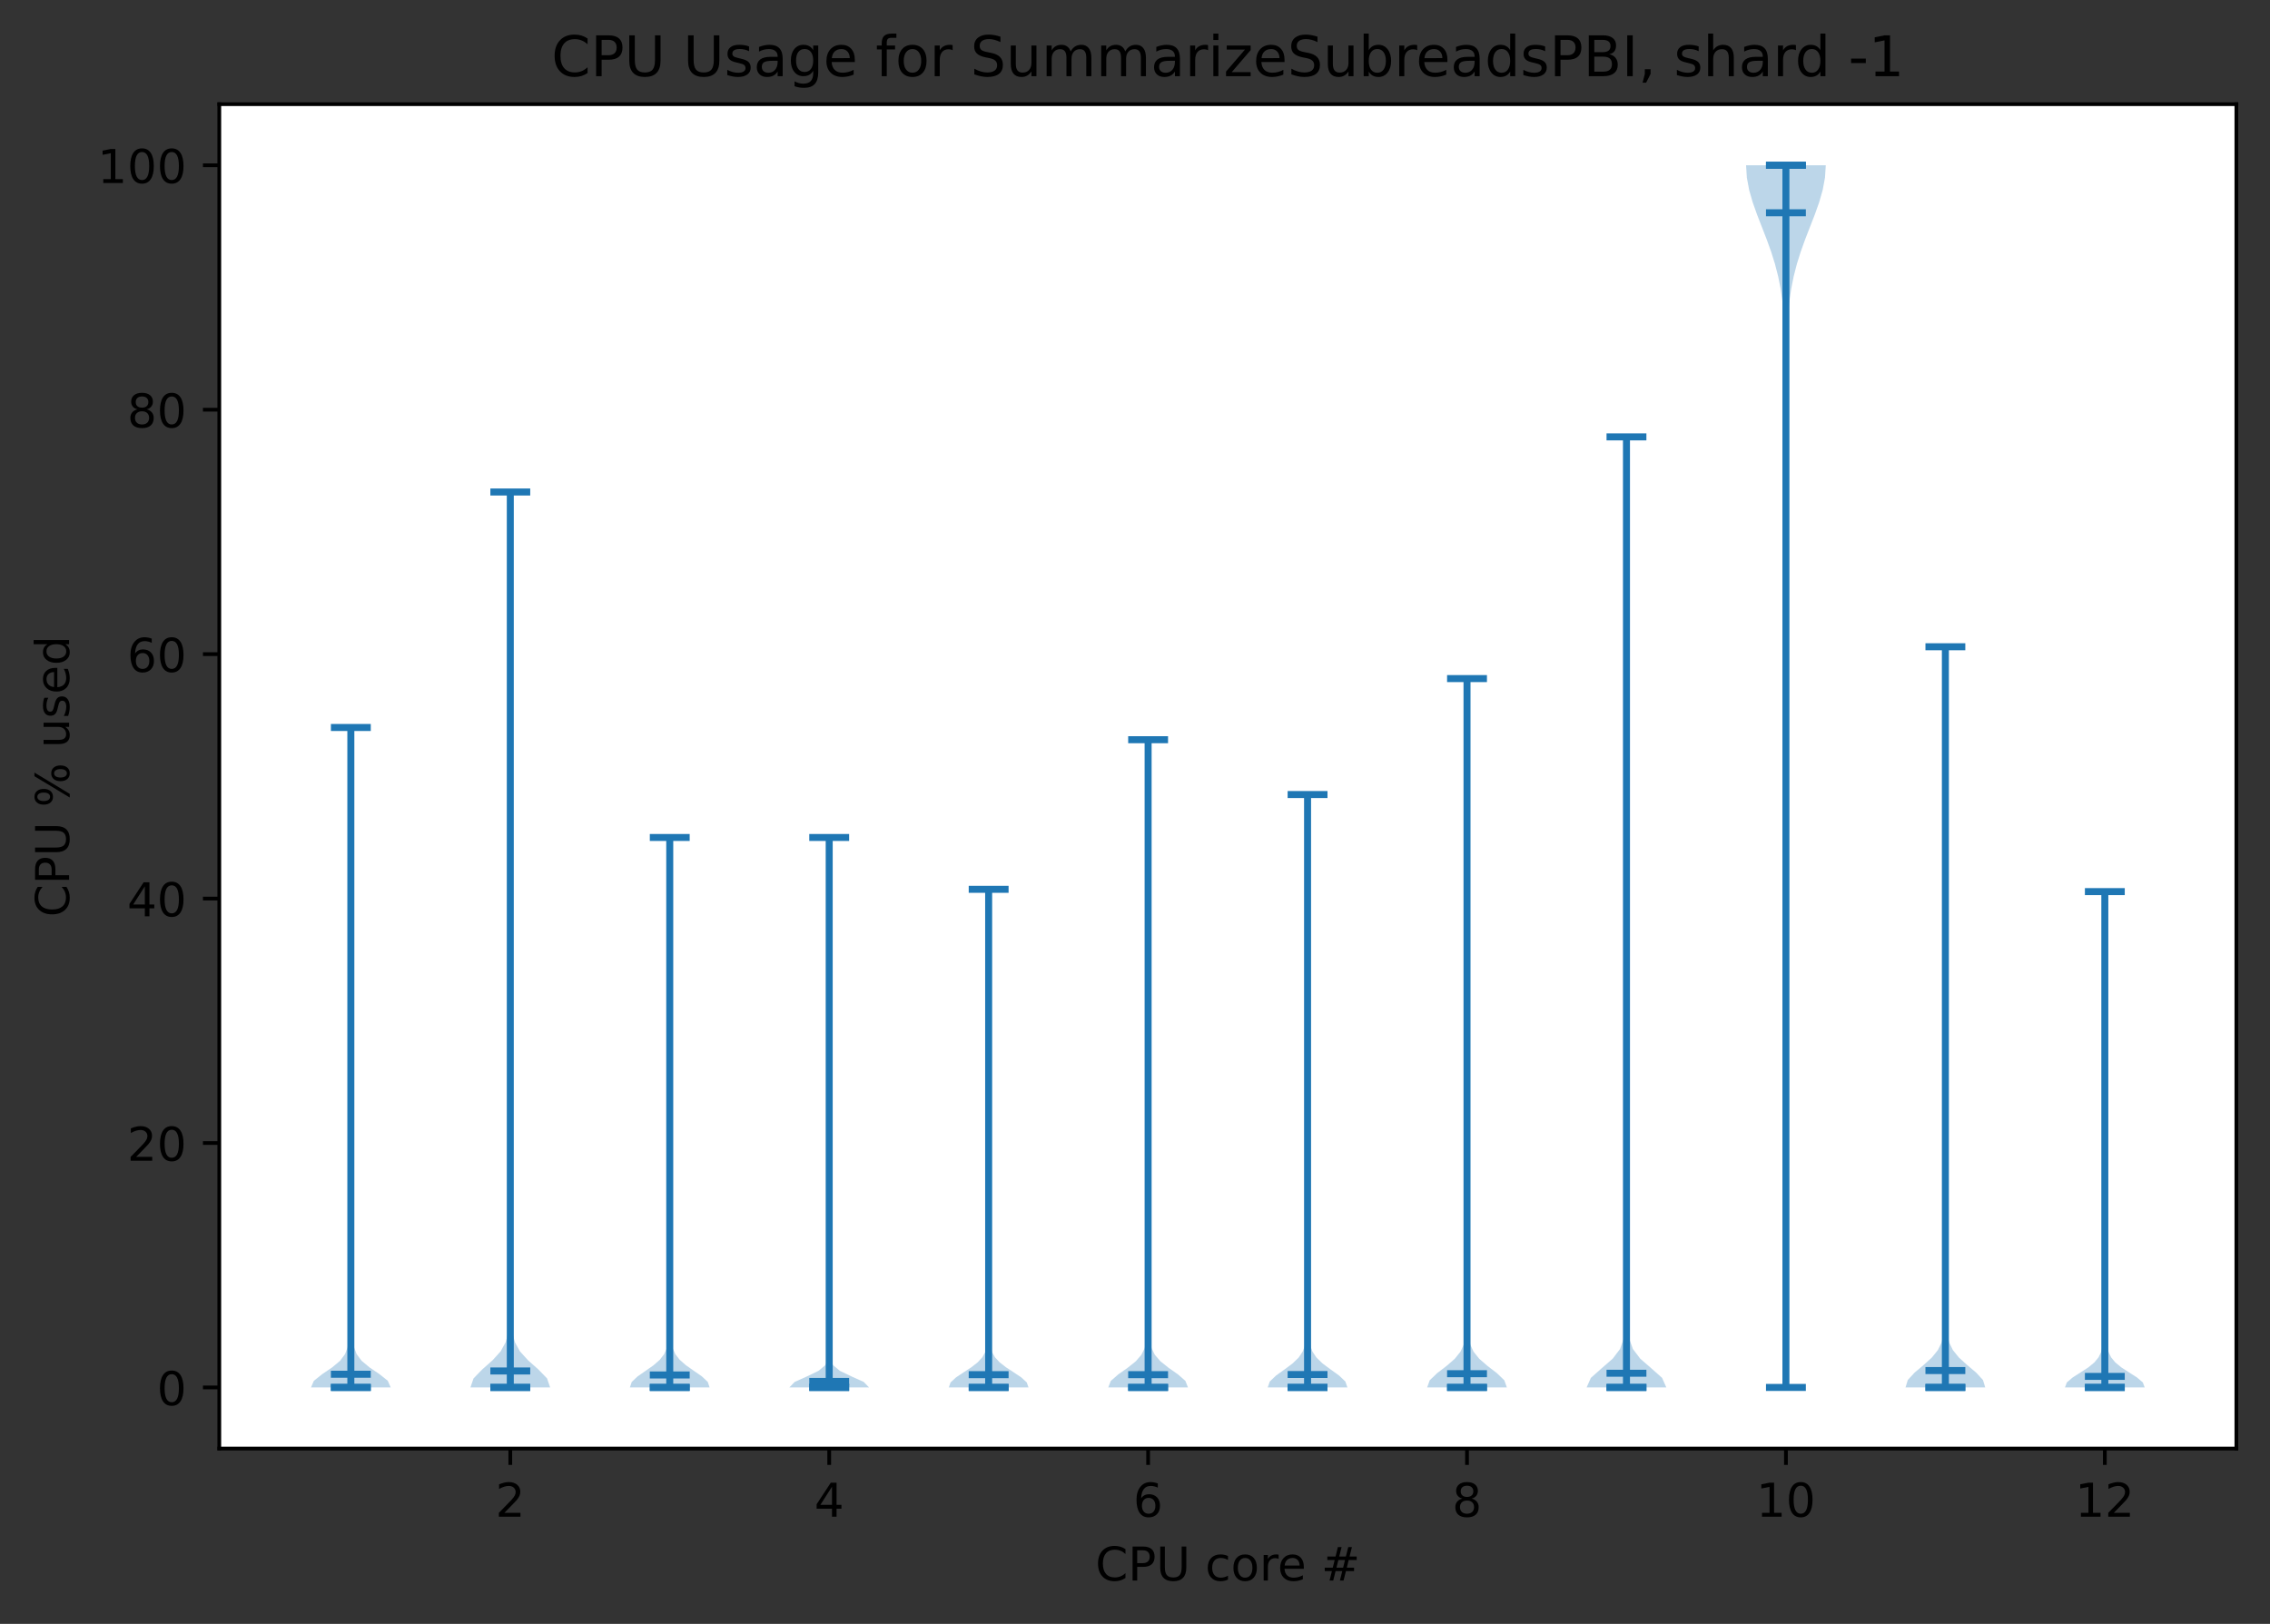 <?xml version="1.0" encoding="utf-8" standalone="no"?>
<!DOCTYPE svg PUBLIC "-//W3C//DTD SVG 1.1//EN"
  "http://www.w3.org/Graphics/SVG/1.1/DTD/svg11.dtd">
<!-- Created with matplotlib (https://matplotlib.org/) -->
<svg height="347.874pt" version="1.1" viewBox="0 0 486.166 347.874" width="486.166pt" xmlns="http://www.w3.org/2000/svg" xmlns:xlink="http://www.w3.org/1999/xlink">
 <rect x="0" y="0" width="486.166" height="347.874" fill="#333333" stroke="none"/>
 <defs>
  <style type="text/css">*{stroke-linecap:butt;stroke-linejoin:round;}</style>
 </defs>
 <g id="figure_1">
  <g id="patch_1">
   <path d="M 0 347.874 
L 486.166 347.874 
L 486.166 0 
L 0 0 
z
" style="fill:none;"/>
  </g>
  <g id="axes_1">
   <g id="patch_2">
    <path d="M 46.966 310.318 
L 478.966 310.318 
L 478.966 22.318 
L 46.966 22.318 
z
" style="fill:#ffffff;"/>
   </g>
   <g id="PolyCollection_1">
    <path clip-path="url(#p12eef3e201)" d="M 83.677 297.227 
L 66.602 297.227 
L 67.221 295.799 
L 69.013 294.371 
L 71.124 292.943 
L 72.834 291.515 
L 73.896 290.087 
L 74.431 288.659 
L 74.667 287.231 
L 74.772 285.802 
L 74.829 284.374 
L 74.869 282.946 
L 74.901 281.518 
L 74.928 280.09 
L 74.95 278.662 
L 74.968 277.234 
L 74.983 275.806 
L 74.995 274.378 
L 75.002 272.95 
L 75.004 271.521 
L 75.004 270.093 
L 75.007 268.665 
L 75.015 267.237 
L 75.026 265.809 
L 75.039 264.381 
L 75.052 262.953 
L 75.067 261.525 
L 75.085 260.097 
L 75.102 258.669 
L 75.117 257.24 
L 75.128 255.812 
L 75.135 254.384 
L 75.138 252.956 
L 75.139 251.528 
L 75.139 250.1 
L 75.14 248.672 
L 75.14 247.244 
L 75.14 245.816 
L 75.14 244.388 
L 75.14 242.959 
L 75.14 241.531 
L 75.14 240.103 
L 75.14 238.675 
L 75.139 237.247 
L 75.139 235.819 
L 75.138 234.391 
L 75.136 232.963 
L 75.13 231.535 
L 75.121 230.107 
L 75.109 228.678 
L 75.097 227.25 
L 75.089 225.822 
L 75.089 224.394 
L 75.096 222.966 
L 75.107 221.538 
L 75.118 220.11 
L 75.127 218.682 
L 75.133 217.254 
L 75.136 215.826 
L 75.137 214.397 
L 75.134 212.969 
L 75.129 211.541 
L 75.121 210.113 
L 75.113 208.685 
L 75.106 207.257 
L 75.104 205.829 
L 75.106 204.401 
L 75.11 202.973 
L 75.115 201.545 
L 75.118 200.116 
L 75.12 198.688 
L 75.121 197.26 
L 75.123 195.832 
L 75.126 194.404 
L 75.13 192.976 
L 75.134 191.548 
L 75.137 190.12 
L 75.139 188.692 
L 75.139 187.264 
L 75.139 185.835 
L 75.14 184.407 
L 75.14 182.979 
L 75.14 181.551 
L 75.14 180.123 
L 75.14 178.695 
L 75.14 177.267 
L 75.14 175.839 
L 75.14 174.411 
L 75.14 172.983 
L 75.14 171.554 
L 75.14 170.126 
L 75.14 168.698 
L 75.14 167.27 
L 75.139 165.842 
L 75.139 164.414 
L 75.138 162.986 
L 75.137 161.558 
L 75.134 160.13 
L 75.13 158.702 
L 75.126 157.273 
L 75.125 155.845 
L 75.154 155.845 
L 75.154 155.845 
L 75.153 157.273 
L 75.149 158.702 
L 75.146 160.13 
L 75.143 161.558 
L 75.141 162.986 
L 75.14 164.414 
L 75.14 165.842 
L 75.14 167.27 
L 75.14 168.698 
L 75.14 170.126 
L 75.14 171.554 
L 75.14 172.983 
L 75.14 174.411 
L 75.14 175.839 
L 75.14 177.267 
L 75.14 178.695 
L 75.14 180.123 
L 75.14 181.551 
L 75.14 182.979 
L 75.14 184.407 
L 75.14 185.835 
L 75.14 187.264 
L 75.141 188.692 
L 75.142 190.12 
L 75.145 191.548 
L 75.149 192.976 
L 75.153 194.404 
L 75.156 195.832 
L 75.158 197.26 
L 75.159 198.688 
L 75.161 200.116 
L 75.165 201.545 
L 75.169 202.973 
L 75.173 204.401 
L 75.175 205.829 
L 75.173 207.257 
L 75.167 208.685 
L 75.158 210.113 
L 75.15 211.541 
L 75.145 212.969 
L 75.143 214.397 
L 75.143 215.826 
L 75.146 217.254 
L 75.152 218.682 
L 75.161 220.11 
L 75.172 221.538 
L 75.183 222.966 
L 75.19 224.394 
L 75.19 225.822 
L 75.182 227.25 
L 75.17 228.678 
L 75.158 230.107 
L 75.149 231.535 
L 75.143 232.963 
L 75.141 234.391 
L 75.14 235.819 
L 75.14 237.247 
L 75.14 238.675 
L 75.14 240.103 
L 75.14 241.531 
L 75.14 242.959 
L 75.14 244.388 
L 75.14 245.816 
L 75.14 247.244 
L 75.14 248.672 
L 75.14 250.1 
L 75.14 251.528 
L 75.141 252.956 
L 75.144 254.384 
L 75.151 255.812 
L 75.162 257.24 
L 75.177 258.669 
L 75.195 260.097 
L 75.212 261.525 
L 75.227 262.953 
L 75.24 264.381 
L 75.253 265.809 
L 75.264 267.237 
L 75.272 268.665 
L 75.275 270.093 
L 75.275 271.521 
L 75.277 272.95 
L 75.284 274.378 
L 75.296 275.806 
L 75.311 277.234 
L 75.329 278.662 
L 75.351 280.09 
L 75.378 281.518 
L 75.41 282.946 
L 75.45 284.374 
L 75.507 285.802 
L 75.612 287.231 
L 75.848 288.659 
L 76.384 290.087 
L 77.445 291.515 
L 79.155 292.943 
L 81.266 294.371 
L 83.058 295.799 
L 83.677 297.227 
z
" style="fill:#1f77b4;fill-opacity:0.3;"/>
   </g>
   <g id="PolyCollection_2">
    <path clip-path="url(#p12eef3e201)" d="M 117.827 297.227 
L 100.752 297.227 
L 101.416 295.29 
L 103.294 293.352 
L 105.485 291.414 
L 107.234 289.477 
L 108.295 287.539 
L 108.81 285.601 
L 109.019 283.664 
L 109.094 281.726 
L 109.12 279.788 
L 109.131 277.851 
L 109.136 275.913 
L 109.14 273.975 
L 109.142 272.038 
L 109.147 270.1 
L 109.158 268.162 
L 109.177 266.225 
L 109.2 264.287 
L 109.221 262.35 
L 109.235 260.412 
L 109.243 258.474 
L 109.247 256.537 
L 109.248 254.599 
L 109.249 252.661 
L 109.25 250.724 
L 109.25 248.786 
L 109.249 246.848 
L 109.25 244.911 
L 109.251 242.973 
L 109.255 241.035 
L 109.26 239.098 
L 109.261 237.16 
L 109.259 235.222 
L 109.254 233.285 
L 109.25 231.347 
L 109.251 229.41 
L 109.258 227.472 
L 109.266 225.534 
L 109.273 223.597 
L 109.274 221.659 
L 109.271 219.721 
L 109.264 217.784 
L 109.258 215.846 
L 109.253 213.908 
L 109.248 211.971 
L 109.242 210.033 
L 109.236 208.095 
L 109.232 206.158 
L 109.233 204.22 
L 109.239 202.282 
L 109.247 200.345 
L 109.258 198.407 
L 109.268 196.47 
L 109.275 194.532 
L 109.277 192.594 
L 109.275 190.657 
L 109.269 188.719 
L 109.263 186.781 
L 109.262 184.844 
L 109.264 182.906 
L 109.268 180.968 
L 109.272 179.031 
L 109.273 177.093 
L 109.274 175.155 
L 109.275 173.218 
L 109.278 171.28 
L 109.282 169.342 
L 109.286 167.405 
L 109.288 165.467 
L 109.289 163.529 
L 109.29 161.592 
L 109.29 159.654 
L 109.29 157.717 
L 109.29 155.779 
L 109.29 153.841 
L 109.29 151.904 
L 109.29 149.966 
L 109.29 148.028 
L 109.29 146.091 
L 109.29 144.153 
L 109.29 142.215 
L 109.29 140.278 
L 109.29 138.34 
L 109.29 136.402 
L 109.29 134.465 
L 109.29 132.527 
L 109.29 130.589 
L 109.29 128.652 
L 109.29 126.714 
L 109.29 124.777 
L 109.29 122.839 
L 109.29 120.901 
L 109.29 118.964 
L 109.289 117.026 
L 109.289 115.088 
L 109.287 113.151 
L 109.284 111.213 
L 109.28 109.275 
L 109.277 107.338 
L 109.276 105.4 
L 109.304 105.4 
L 109.304 105.4 
L 109.302 107.338 
L 109.299 109.275 
L 109.295 111.213 
L 109.293 113.151 
L 109.291 115.088 
L 109.29 117.026 
L 109.29 118.964 
L 109.29 120.901 
L 109.29 122.839 
L 109.29 124.777 
L 109.29 126.714 
L 109.29 128.652 
L 109.29 130.589 
L 109.29 132.527 
L 109.29 134.465 
L 109.29 136.402 
L 109.29 138.34 
L 109.29 140.278 
L 109.29 142.215 
L 109.29 144.153 
L 109.29 146.091 
L 109.29 148.028 
L 109.29 149.966 
L 109.29 151.904 
L 109.29 153.841 
L 109.29 155.779 
L 109.29 157.717 
L 109.29 159.654 
L 109.29 161.592 
L 109.29 163.529 
L 109.292 165.467 
L 109.294 167.405 
L 109.297 169.342 
L 109.301 171.28 
L 109.304 173.218 
L 109.306 175.155 
L 109.306 177.093 
L 109.308 179.031 
L 109.311 180.968 
L 109.316 182.906 
L 109.318 184.844 
L 109.316 186.781 
L 109.311 188.719 
L 109.305 190.657 
L 109.302 192.594 
L 109.305 194.532 
L 109.312 196.47 
L 109.322 198.407 
L 109.332 200.345 
L 109.341 202.282 
L 109.346 204.22 
L 109.347 206.158 
L 109.343 208.095 
L 109.337 210.033 
L 109.332 211.971 
L 109.327 213.908 
L 109.322 215.846 
L 109.315 217.784 
L 109.309 219.721 
L 109.305 221.659 
L 109.307 223.597 
L 109.313 225.534 
L 109.322 227.472 
L 109.328 229.41 
L 109.329 231.347 
L 109.326 233.285 
L 109.321 235.222 
L 109.318 237.16 
L 109.32 239.098 
L 109.324 241.035 
L 109.328 242.973 
L 109.33 244.911 
L 109.33 246.848 
L 109.33 248.786 
L 109.33 250.724 
L 109.33 252.661 
L 109.331 254.599 
L 109.333 256.537 
L 109.336 258.474 
L 109.344 260.412 
L 109.358 262.35 
L 109.379 264.287 
L 109.402 266.225 
L 109.421 268.162 
L 109.432 270.1 
L 109.437 272.038 
L 109.44 273.975 
L 109.443 275.913 
L 109.449 277.851 
L 109.459 279.788 
L 109.486 281.726 
L 109.561 283.664 
L 109.769 285.601 
L 110.284 287.539 
L 111.345 289.477 
L 113.095 291.414 
L 115.285 293.352 
L 117.163 295.29 
L 117.827 297.227 
z
" style="fill:#1f77b4;fill-opacity:0.3;"/>
   </g>
   <g id="PolyCollection_3">
    <path clip-path="url(#p12eef3e201)" d="M 151.977 297.227 
L 134.902 297.227 
L 135.302 296.037 
L 136.569 294.847 
L 138.283 293.657 
L 139.976 292.467 
L 141.329 291.277 
L 142.241 290.087 
L 142.77 288.897 
L 143.038 287.707 
L 143.159 286.516 
L 143.209 285.326 
L 143.226 284.136 
L 143.231 282.946 
L 143.231 281.756 
L 143.23 280.566 
L 143.231 279.376 
L 143.237 278.186 
L 143.251 276.996 
L 143.273 275.806 
L 143.299 274.616 
L 143.326 273.426 
L 143.352 272.235 
L 143.373 271.045 
L 143.391 269.855 
L 143.406 268.665 
L 143.417 267.475 
L 143.426 266.285 
L 143.432 265.095 
L 143.436 263.905 
L 143.437 262.715 
L 143.437 261.525 
L 143.435 260.335 
L 143.432 259.145 
L 143.427 257.954 
L 143.422 256.764 
L 143.417 255.574 
L 143.414 254.384 
L 143.414 253.194 
L 143.416 252.004 
L 143.42 250.814 
L 143.426 249.624 
L 143.431 248.434 
L 143.434 247.244 
L 143.437 246.054 
L 143.439 244.864 
L 143.439 243.673 
L 143.439 242.483 
L 143.439 241.293 
L 143.437 240.103 
L 143.434 238.913 
L 143.429 237.723 
L 143.422 236.533 
L 143.412 235.343 
L 143.404 234.153 
L 143.397 232.963 
L 143.394 231.773 
L 143.395 230.583 
L 143.396 229.393 
L 143.396 228.202 
L 143.393 227.012 
L 143.389 225.822 
L 143.386 224.632 
L 143.385 223.442 
L 143.389 222.252 
L 143.395 221.062 
L 143.403 219.872 
L 143.409 218.682 
L 143.414 217.492 
L 143.417 216.302 
L 143.418 215.112 
L 143.418 213.921 
L 143.416 212.731 
L 143.412 211.541 
L 143.407 210.351 
L 143.403 209.161 
L 143.401 207.971 
L 143.402 206.781 
L 143.407 205.591 
L 143.414 204.401 
L 143.421 203.211 
L 143.428 202.021 
L 143.433 200.831 
L 143.436 199.64 
L 143.438 198.45 
L 143.438 197.26 
L 143.437 196.07 
L 143.435 194.88 
L 143.433 193.69 
L 143.43 192.5 
L 143.427 191.31 
L 143.426 190.12 
L 143.426 188.93 
L 143.428 187.74 
L 143.43 186.55 
L 143.431 185.359 
L 143.432 184.169 
L 143.43 182.979 
L 143.428 181.789 
L 143.426 180.599 
L 143.426 179.409 
L 143.454 179.409 
L 143.454 179.409 
L 143.453 180.599 
L 143.452 181.789 
L 143.45 182.979 
L 143.448 184.169 
L 143.448 185.359 
L 143.45 186.55 
L 143.452 187.74 
L 143.454 188.93 
L 143.454 190.12 
L 143.453 191.31 
L 143.45 192.5 
L 143.447 193.69 
L 143.445 194.88 
L 143.443 196.07 
L 143.442 197.26 
L 143.442 198.45 
L 143.444 199.64 
L 143.447 200.831 
L 143.452 202.021 
L 143.458 203.211 
L 143.466 204.401 
L 143.473 205.591 
L 143.478 206.781 
L 143.479 207.971 
L 143.477 209.161 
L 143.473 210.351 
L 143.468 211.541 
L 143.464 212.731 
L 143.462 213.921 
L 143.461 215.112 
L 143.463 216.302 
L 143.466 217.492 
L 143.471 218.682 
L 143.477 219.872 
L 143.484 221.062 
L 143.491 222.252 
L 143.494 223.442 
L 143.494 224.632 
L 143.491 225.822 
L 143.487 227.012 
L 143.484 228.202 
L 143.484 229.393 
L 143.485 230.583 
L 143.486 231.773 
L 143.483 232.963 
L 143.476 234.153 
L 143.467 235.343 
L 143.458 236.533 
L 143.451 237.723 
L 143.446 238.913 
L 143.443 240.103 
L 143.441 241.293 
L 143.441 242.483 
L 143.441 243.673 
L 143.441 244.864 
L 143.443 246.054 
L 143.445 247.244 
L 143.449 248.434 
L 143.454 249.624 
L 143.459 250.814 
L 143.464 252.004 
L 143.466 253.194 
L 143.465 254.384 
L 143.462 255.574 
L 143.458 256.764 
L 143.453 257.954 
L 143.448 259.145 
L 143.445 260.335 
L 143.443 261.525 
L 143.443 262.715 
L 143.444 263.905 
L 143.448 265.095 
L 143.454 266.285 
L 143.463 267.475 
L 143.474 268.665 
L 143.489 269.855 
L 143.507 271.045 
L 143.528 272.235 
L 143.554 273.426 
L 143.581 274.616 
L 143.607 275.806 
L 143.629 276.996 
L 143.643 278.186 
L 143.649 279.376 
L 143.65 280.566 
L 143.649 281.756 
L 143.649 282.946 
L 143.653 284.136 
L 143.671 285.326 
L 143.72 286.516 
L 143.842 287.707 
L 144.11 288.897 
L 144.639 290.087 
L 145.551 291.277 
L 146.904 292.467 
L 148.597 293.657 
L 150.311 294.847 
L 151.578 296.037 
L 151.977 297.227 
z
" style="fill:#1f77b4;fill-opacity:0.3;"/>
   </g>
   <g id="PolyCollection_4">
    <path clip-path="url(#p12eef3e201)" d="M 186.128 297.227 
L 169.053 297.227 
L 170.196 296.037 
L 172.859 294.847 
L 175.318 293.657 
L 176.74 292.467 
L 177.312 291.277 
L 177.48 290.087 
L 177.516 288.897 
L 177.522 287.707 
L 177.523 286.516 
L 177.522 285.326 
L 177.521 284.136 
L 177.525 282.946 
L 177.534 281.756 
L 177.544 280.566 
L 177.553 279.376 
L 177.559 278.186 
L 177.564 276.996 
L 177.568 275.806 
L 177.569 274.616 
L 177.562 273.426 
L 177.549 272.235 
L 177.535 271.045 
L 177.527 269.855 
L 177.528 268.665 
L 177.536 267.475 
L 177.547 266.285 
L 177.555 265.095 
L 177.558 263.905 
L 177.561 262.715 
L 177.568 261.525 
L 177.575 260.335 
L 177.577 259.145 
L 177.576 257.954 
L 177.576 256.764 
L 177.58 255.574 
L 177.584 254.384 
L 177.588 253.194 
L 177.589 252.004 
L 177.587 250.814 
L 177.584 249.624 
L 177.579 248.434 
L 177.577 247.244 
L 177.578 246.054 
L 177.581 244.864 
L 177.584 243.673 
L 177.583 242.483 
L 177.58 241.293 
L 177.577 240.103 
L 177.577 238.913 
L 177.581 237.723 
L 177.585 236.533 
L 177.588 235.343 
L 177.589 234.153 
L 177.589 232.963 
L 177.586 231.773 
L 177.582 230.583 
L 177.578 229.393 
L 177.576 228.202 
L 177.577 227.012 
L 177.577 225.822 
L 177.577 224.632 
L 177.576 223.442 
L 177.578 222.252 
L 177.582 221.062 
L 177.586 219.872 
L 177.589 218.682 
L 177.59 217.492 
L 177.59 216.302 
L 177.59 215.112 
L 177.59 213.921 
L 177.59 212.731 
L 177.59 211.541 
L 177.59 210.351 
L 177.59 209.161 
L 177.59 207.971 
L 177.59 206.781 
L 177.59 205.591 
L 177.59 204.401 
L 177.59 203.211 
L 177.59 202.021 
L 177.59 200.831 
L 177.59 199.64 
L 177.59 198.45 
L 177.59 197.26 
L 177.59 196.07 
L 177.59 194.88 
L 177.59 193.69 
L 177.59 192.5 
L 177.59 191.31 
L 177.59 190.12 
L 177.59 188.93 
L 177.59 187.74 
L 177.59 186.55 
L 177.59 185.359 
L 177.589 184.169 
L 177.587 182.979 
L 177.583 181.789 
L 177.579 180.599 
L 177.577 179.409 
L 177.604 179.409 
L 177.604 179.409 
L 177.602 180.599 
L 177.597 181.789 
L 177.593 182.979 
L 177.591 184.169 
L 177.59 185.359 
L 177.59 186.55 
L 177.59 187.74 
L 177.59 188.93 
L 177.59 190.12 
L 177.59 191.31 
L 177.59 192.5 
L 177.59 193.69 
L 177.59 194.88 
L 177.59 196.07 
L 177.59 197.26 
L 177.59 198.45 
L 177.59 199.64 
L 177.59 200.831 
L 177.59 202.021 
L 177.59 203.211 
L 177.59 204.401 
L 177.59 205.591 
L 177.59 206.781 
L 177.59 207.971 
L 177.59 209.161 
L 177.59 210.351 
L 177.59 211.541 
L 177.59 212.731 
L 177.59 213.921 
L 177.59 215.112 
L 177.59 216.302 
L 177.59 217.492 
L 177.591 218.682 
L 177.594 219.872 
L 177.598 221.062 
L 177.603 222.252 
L 177.604 223.442 
L 177.604 224.632 
L 177.603 225.822 
L 177.604 227.012 
L 177.605 228.202 
L 177.603 229.393 
L 177.598 230.583 
L 177.594 231.773 
L 177.592 232.963 
L 177.591 234.153 
L 177.592 235.343 
L 177.595 236.533 
L 177.599 237.723 
L 177.603 238.913 
L 177.603 240.103 
L 177.6 241.293 
L 177.597 242.483 
L 177.596 243.673 
L 177.599 244.864 
L 177.603 246.054 
L 177.604 247.244 
L 177.601 248.434 
L 177.596 249.624 
L 177.593 250.814 
L 177.592 252.004 
L 177.593 253.194 
L 177.596 254.384 
L 177.6 255.574 
L 177.604 256.764 
L 177.604 257.954 
L 177.603 259.145 
L 177.605 260.335 
L 177.612 261.525 
L 177.619 262.715 
L 177.623 263.905 
L 177.626 265.095 
L 177.633 266.285 
L 177.644 267.475 
L 177.652 268.665 
L 177.653 269.855 
L 177.645 271.045 
L 177.632 272.235 
L 177.618 273.426 
L 177.612 274.616 
L 177.612 275.806 
L 177.616 276.996 
L 177.621 278.186 
L 177.628 279.376 
L 177.636 280.566 
L 177.646 281.756 
L 177.655 282.946 
L 177.659 284.136 
L 177.659 285.326 
L 177.658 286.516 
L 177.658 287.707 
L 177.665 288.897 
L 177.701 290.087 
L 177.868 291.277 
L 178.441 292.467 
L 179.863 293.657 
L 182.322 294.847 
L 184.984 296.037 
L 186.128 297.227 
z
" style="fill:#1f77b4;fill-opacity:0.3;"/>
   </g>
   <g id="PolyCollection_5">
    <path clip-path="url(#p12eef3e201)" d="M 220.278 297.227 
L 203.203 297.227 
L 203.581 296.149 
L 204.753 295.071 
L 206.367 293.993 
L 208.017 292.915 
L 209.399 291.837 
L 210.384 290.759 
L 210.99 289.681 
L 211.315 288.603 
L 211.465 287.525 
L 211.524 286.447 
L 211.544 285.37 
L 211.551 284.292 
L 211.559 283.214 
L 211.569 282.136 
L 211.58 281.058 
L 211.588 279.98 
L 211.592 278.902 
L 211.589 277.824 
L 211.582 276.746 
L 211.572 275.668 
L 211.562 274.59 
L 211.554 273.512 
L 211.548 272.434 
L 211.547 271.356 
L 211.553 270.278 
L 211.566 269.2 
L 211.586 268.122 
L 211.612 267.044 
L 211.64 265.966 
L 211.665 264.888 
L 211.685 263.81 
L 211.7 262.732 
L 211.708 261.654 
L 211.713 260.576 
L 211.714 259.498 
L 211.714 258.42 
L 211.713 257.342 
L 211.712 256.264 
L 211.712 255.186 
L 211.713 254.108 
L 211.714 253.03 
L 211.716 251.952 
L 211.718 250.874 
L 211.721 249.796 
L 211.724 248.718 
L 211.728 247.64 
L 211.731 246.562 
L 211.733 245.484 
L 211.732 244.407 
L 211.73 243.329 
L 211.726 242.251 
L 211.721 241.173 
L 211.716 240.095 
L 211.713 239.017 
L 211.713 237.939 
L 211.715 236.861 
L 211.72 235.783 
L 211.725 234.705 
L 211.73 233.627 
L 211.734 232.549 
L 211.737 231.471 
L 211.739 230.393 
L 211.739 229.315 
L 211.738 228.237 
L 211.736 227.159 
L 211.732 226.081 
L 211.727 225.003 
L 211.719 223.925 
L 211.71 222.847 
L 211.703 221.769 
L 211.699 220.691 
L 211.699 219.613 
L 211.703 218.535 
L 211.711 217.457 
L 211.719 216.379 
L 211.727 215.301 
L 211.732 214.223 
L 211.736 213.145 
L 211.737 212.067 
L 211.737 210.989 
L 211.736 209.911 
L 211.733 208.833 
L 211.728 207.755 
L 211.723 206.677 
L 211.717 205.599 
L 211.71 204.522 
L 211.704 203.444 
L 211.699 202.366 
L 211.697 201.288 
L 211.697 200.21 
L 211.7 199.132 
L 211.704 198.054 
L 211.71 196.976 
L 211.716 195.898 
L 211.72 194.82 
L 211.723 193.742 
L 211.724 192.664 
L 211.724 191.586 
L 211.725 190.508 
L 211.756 190.508 
L 211.756 190.508 
L 211.756 191.586 
L 211.757 192.664 
L 211.758 193.742 
L 211.76 194.82 
L 211.765 195.898 
L 211.77 196.976 
L 211.776 198.054 
L 211.781 199.132 
L 211.784 200.21 
L 211.784 201.288 
L 211.781 202.366 
L 211.777 203.444 
L 211.771 204.522 
L 211.764 205.599 
L 211.758 206.677 
L 211.752 207.755 
L 211.748 208.833 
L 211.745 209.911 
L 211.743 210.989 
L 211.743 212.067 
L 211.745 213.145 
L 211.748 214.223 
L 211.754 215.301 
L 211.761 216.379 
L 211.77 217.457 
L 211.777 218.535 
L 211.782 219.613 
L 211.782 220.691 
L 211.778 221.769 
L 211.77 222.847 
L 211.762 223.925 
L 211.754 225.003 
L 211.748 226.081 
L 211.744 227.159 
L 211.742 228.237 
L 211.742 229.315 
L 211.742 230.393 
L 211.744 231.471 
L 211.746 232.549 
L 211.75 233.627 
L 211.755 234.705 
L 211.761 235.783 
L 211.765 236.861 
L 211.768 237.939 
L 211.767 239.017 
L 211.764 240.095 
L 211.76 241.173 
L 211.755 242.251 
L 211.75 243.329 
L 211.748 244.407 
L 211.748 245.484 
L 211.75 246.562 
L 211.753 247.64 
L 211.756 248.718 
L 211.76 249.796 
L 211.763 250.874 
L 211.765 251.952 
L 211.767 253.03 
L 211.768 254.108 
L 211.769 255.186 
L 211.768 256.264 
L 211.768 257.342 
L 211.767 258.42 
L 211.767 259.498 
L 211.768 260.576 
L 211.772 261.654 
L 211.781 262.732 
L 211.795 263.81 
L 211.816 264.888 
L 211.841 265.966 
L 211.868 267.044 
L 211.894 268.122 
L 211.915 269.2 
L 211.928 270.278 
L 211.933 271.356 
L 211.932 272.434 
L 211.927 273.512 
L 211.918 274.59 
L 211.908 275.668 
L 211.898 276.746 
L 211.891 277.824 
L 211.889 278.902 
L 211.892 279.98 
L 211.901 281.058 
L 211.912 282.136 
L 211.922 283.214 
L 211.929 284.292 
L 211.937 285.37 
L 211.957 286.447 
L 212.016 287.525 
L 212.166 288.603 
L 212.49 289.681 
L 213.097 290.759 
L 214.082 291.837 
L 215.464 292.915 
L 217.114 293.993 
L 218.728 295.071 
L 219.899 296.149 
L 220.278 297.227 
z
" style="fill:#1f77b4;fill-opacity:0.3;"/>
   </g>
   <g id="PolyCollection_6">
    <path clip-path="url(#p12eef3e201)" d="M 254.428 297.227 
L 237.353 297.227 
L 237.899 295.826 
L 239.504 294.424 
L 241.499 293.022 
L 243.252 291.621 
L 244.458 290.219 
L 245.142 288.817 
L 245.475 287.416 
L 245.624 286.014 
L 245.693 284.612 
L 245.728 283.211 
L 245.748 281.809 
L 245.761 280.407 
L 245.771 279.006 
L 245.78 277.604 
L 245.788 276.202 
L 245.792 274.801 
L 245.793 273.399 
L 245.791 271.997 
L 245.79 270.596 
L 245.794 269.194 
L 245.804 267.793 
L 245.819 266.391 
L 245.835 264.989 
L 245.85 263.588 
L 245.86 262.186 
L 245.867 260.784 
L 245.871 259.383 
L 245.874 257.981 
L 245.874 256.579 
L 245.871 255.178 
L 245.866 253.776 
L 245.859 252.374 
L 245.853 250.973 
L 245.85 249.571 
L 245.849 248.169 
L 245.852 246.768 
L 245.857 245.366 
L 245.864 243.964 
L 245.871 242.563 
L 245.878 241.161 
L 245.882 239.759 
L 245.885 238.358 
L 245.885 236.956 
L 245.882 235.554 
L 245.879 234.153 
L 245.876 232.751 
L 245.875 231.35 
L 245.875 229.948 
L 245.875 228.546 
L 245.873 227.145 
L 245.869 225.743 
L 245.863 224.341 
L 245.855 222.94 
L 245.848 221.538 
L 245.843 220.136 
L 245.843 218.735 
L 245.848 217.333 
L 245.854 215.931 
L 245.857 214.53 
L 245.855 213.128 
L 245.848 211.726 
L 245.84 210.325 
L 245.835 208.923 
L 245.837 207.521 
L 245.843 206.12 
L 245.851 204.718 
L 245.859 203.316 
L 245.867 201.915 
L 245.873 200.513 
L 245.879 199.112 
L 245.883 197.71 
L 245.887 196.308 
L 245.889 194.907 
L 245.89 193.505 
L 245.89 192.103 
L 245.89 190.702 
L 245.891 189.3 
L 245.891 187.898 
L 245.891 186.497 
L 245.891 185.095 
L 245.891 183.693 
L 245.891 182.292 
L 245.891 180.89 
L 245.891 179.488 
L 245.891 178.087 
L 245.891 176.685 
L 245.891 175.283 
L 245.891 173.882 
L 245.891 172.48 
L 245.891 171.078 
L 245.89 169.677 
L 245.89 168.275 
L 245.89 166.873 
L 245.889 165.472 
L 245.887 164.07 
L 245.884 162.669 
L 245.88 161.267 
L 245.878 159.865 
L 245.876 158.464 
L 245.905 158.464 
L 245.905 158.464 
L 245.904 159.865 
L 245.901 161.267 
L 245.897 162.669 
L 245.894 164.07 
L 245.892 165.472 
L 245.891 166.873 
L 245.891 168.275 
L 245.891 169.677 
L 245.891 171.078 
L 245.891 172.48 
L 245.891 173.882 
L 245.891 175.283 
L 245.891 176.685 
L 245.891 178.087 
L 245.891 179.488 
L 245.891 180.89 
L 245.891 182.292 
L 245.891 183.693 
L 245.891 185.095 
L 245.891 186.497 
L 245.891 187.898 
L 245.891 189.3 
L 245.891 190.702 
L 245.891 192.103 
L 245.891 193.505 
L 245.892 194.907 
L 245.894 196.308 
L 245.898 197.71 
L 245.902 199.112 
L 245.908 200.513 
L 245.914 201.915 
L 245.922 203.316 
L 245.93 204.718 
L 245.938 206.12 
L 245.944 207.521 
L 245.946 208.923 
L 245.941 210.325 
L 245.933 211.726 
L 245.926 213.128 
L 245.924 214.53 
L 245.927 215.931 
L 245.934 217.333 
L 245.938 218.735 
L 245.938 220.136 
L 245.934 221.538 
L 245.926 222.94 
L 245.918 224.341 
L 245.912 225.743 
L 245.908 227.145 
L 245.906 228.546 
L 245.906 229.948 
L 245.906 231.35 
L 245.905 232.751 
L 245.902 234.153 
L 245.899 235.554 
L 245.897 236.956 
L 245.896 238.358 
L 245.899 239.759 
L 245.903 241.161 
L 245.91 242.563 
L 245.917 243.964 
L 245.924 245.366 
L 245.929 246.768 
L 245.932 248.169 
L 245.931 249.571 
L 245.928 250.973 
L 245.922 252.374 
L 245.915 253.776 
L 245.91 255.178 
L 245.907 256.579 
L 245.908 257.981 
L 245.91 259.383 
L 245.914 260.784 
L 245.921 262.186 
L 245.931 263.588 
L 245.946 264.989 
L 245.962 266.391 
L 245.977 267.793 
L 245.987 269.194 
L 245.991 270.596 
L 245.99 271.997 
L 245.988 273.399 
L 245.989 274.801 
L 245.993 276.202 
L 246.001 277.604 
L 246.01 279.006 
L 246.02 280.407 
L 246.033 281.809 
L 246.053 283.211 
L 246.088 284.612 
L 246.157 286.014 
L 246.306 287.416 
L 246.639 288.817 
L 247.323 290.219 
L 248.529 291.621 
L 250.282 293.022 
L 252.277 294.424 
L 253.882 295.826 
L 254.428 297.227 
z
" style="fill:#1f77b4;fill-opacity:0.3;"/>
   </g>
   <g id="PolyCollection_7">
    <path clip-path="url(#p12eef3e201)" d="M 288.578 297.227 
L 271.503 297.227 
L 271.953 295.944 
L 273.307 294.661 
L 275.096 293.378 
L 276.817 292.095 
L 278.145 290.812 
L 278.998 289.529 
L 279.462 288.246 
L 279.679 286.963 
L 279.771 285.68 
L 279.814 284.397 
L 279.842 283.114 
L 279.867 281.831 
L 279.892 280.548 
L 279.915 279.265 
L 279.937 277.982 
L 279.955 276.699 
L 279.968 275.416 
L 279.976 274.133 
L 279.979 272.85 
L 279.977 271.566 
L 279.973 270.283 
L 279.967 269 
L 279.961 267.717 
L 279.957 266.434 
L 279.954 265.151 
L 279.954 263.868 
L 279.958 262.585 
L 279.964 261.302 
L 279.971 260.019 
L 279.979 258.736 
L 279.986 257.453 
L 279.993 256.17 
L 279.999 254.887 
L 280.005 253.604 
L 280.011 252.321 
L 280.018 251.038 
L 280.024 249.755 
L 280.03 248.472 
L 280.034 247.189 
L 280.037 245.906 
L 280.039 244.623 
L 280.04 243.34 
L 280.04 242.057 
L 280.04 240.774 
L 280.039 239.491 
L 280.038 238.207 
L 280.034 236.924 
L 280.028 235.641 
L 280.02 234.358 
L 280.009 233.075 
L 279.998 231.792 
L 279.99 230.509 
L 279.987 229.226 
L 279.989 227.943 
L 279.994 226.66 
L 280.001 225.377 
L 280.006 224.094 
L 280.009 222.811 
L 280.009 221.528 
L 280.009 220.245 
L 280.008 218.962 
L 280.01 217.679 
L 280.012 216.396 
L 280.015 215.113 
L 280.019 213.83 
L 280.023 212.547 
L 280.025 211.264 
L 280.025 209.981 
L 280.022 208.698 
L 280.017 207.415 
L 280.011 206.132 
L 280.006 204.849 
L 280.004 203.565 
L 280.004 202.282 
L 280.009 200.999 
L 280.016 199.716 
L 280.023 198.433 
L 280.03 197.15 
L 280.034 195.867 
L 280.038 194.584 
L 280.039 193.301 
L 280.04 192.018 
L 280.041 190.735 
L 280.041 189.452 
L 280.041 188.169 
L 280.041 186.886 
L 280.041 185.603 
L 280.041 184.32 
L 280.041 183.037 
L 280.04 181.754 
L 280.039 180.471 
L 280.038 179.188 
L 280.035 177.905 
L 280.03 176.622 
L 280.025 175.339 
L 280.02 174.056 
L 280.016 172.773 
L 280.015 171.49 
L 280.016 170.207 
L 280.065 170.207 
L 280.065 170.207 
L 280.067 171.49 
L 280.065 172.773 
L 280.062 174.056 
L 280.056 175.339 
L 280.051 176.622 
L 280.047 177.905 
L 280.044 179.188 
L 280.042 180.471 
L 280.041 181.754 
L 280.041 183.037 
L 280.041 184.32 
L 280.041 185.603 
L 280.041 186.886 
L 280.041 188.169 
L 280.041 189.452 
L 280.041 190.735 
L 280.041 192.018 
L 280.042 193.301 
L 280.044 194.584 
L 280.047 195.867 
L 280.052 197.15 
L 280.058 198.433 
L 280.066 199.716 
L 280.073 200.999 
L 280.077 202.282 
L 280.078 203.565 
L 280.075 204.849 
L 280.07 206.132 
L 280.064 207.415 
L 280.059 208.698 
L 280.057 209.981 
L 280.057 211.264 
L 280.059 212.547 
L 280.062 213.83 
L 280.066 215.113 
L 280.069 216.396 
L 280.072 217.679 
L 280.073 218.962 
L 280.073 220.245 
L 280.072 221.528 
L 280.073 222.811 
L 280.075 224.094 
L 280.08 225.377 
L 280.087 226.66 
L 280.093 227.943 
L 280.095 229.226 
L 280.091 230.509 
L 280.083 231.792 
L 280.072 233.075 
L 280.062 234.358 
L 280.053 235.641 
L 280.047 236.924 
L 280.044 238.207 
L 280.042 239.491 
L 280.041 240.774 
L 280.041 242.057 
L 280.041 243.34 
L 280.042 244.623 
L 280.044 245.906 
L 280.047 247.189 
L 280.051 248.472 
L 280.057 249.755 
L 280.064 251.038 
L 280.071 252.321 
L 280.077 253.604 
L 280.083 254.887 
L 280.089 256.17 
L 280.096 257.453 
L 280.103 258.736 
L 280.111 260.019 
L 280.118 261.302 
L 280.124 262.585 
L 280.127 263.868 
L 280.127 265.151 
L 280.125 266.434 
L 280.12 267.717 
L 280.114 269 
L 280.109 270.283 
L 280.104 271.566 
L 280.103 272.85 
L 280.105 274.133 
L 280.113 275.416 
L 280.127 276.699 
L 280.145 277.982 
L 280.166 279.265 
L 280.19 280.548 
L 280.214 281.831 
L 280.239 283.114 
L 280.267 284.397 
L 280.31 285.68 
L 280.402 286.963 
L 280.62 288.246 
L 281.083 289.529 
L 281.936 290.812 
L 283.264 292.095 
L 284.985 293.378 
L 286.775 294.661 
L 288.129 295.944 
L 288.578 297.227 
z
" style="fill:#1f77b4;fill-opacity:0.3;"/>
   </g>
   <g id="PolyCollection_8">
    <path clip-path="url(#p12eef3e201)" d="M 322.728 297.227 
L 305.653 297.227 
L 306.198 295.693 
L 307.796 294.159 
L 309.794 292.626 
L 311.563 291.092 
L 312.793 289.558 
L 313.494 288.024 
L 313.832 286.49 
L 313.971 284.956 
L 314.02 283.422 
L 314.031 281.888 
L 314.029 280.354 
L 314.028 278.821 
L 314.032 277.287 
L 314.046 275.753 
L 314.063 274.219 
L 314.081 272.685 
L 314.092 271.151 
L 314.098 269.617 
L 314.101 268.083 
L 314.106 266.55 
L 314.115 265.016 
L 314.128 263.482 
L 314.143 261.948 
L 314.157 260.414 
L 314.167 258.88 
L 314.175 257.346 
L 314.179 255.812 
L 314.179 254.278 
L 314.177 252.745 
L 314.175 251.211 
L 314.173 249.677 
L 314.171 248.143 
L 314.171 246.609 
L 314.172 245.075 
L 314.173 243.541 
L 314.174 242.007 
L 314.175 240.473 
L 314.175 238.94 
L 314.173 237.406 
L 314.169 235.872 
L 314.166 234.338 
L 314.164 232.804 
L 314.163 231.27 
L 314.163 229.736 
L 314.162 228.202 
L 314.16 226.669 
L 314.158 225.135 
L 314.158 223.601 
L 314.16 222.067 
L 314.163 220.533 
L 314.166 218.999 
L 314.17 217.465 
L 314.173 215.931 
L 314.176 214.397 
L 314.176 212.864 
L 314.174 211.33 
L 314.169 209.796 
L 314.163 208.262 
L 314.156 206.728 
L 314.15 205.194 
L 314.146 203.66 
L 314.142 202.126 
L 314.14 200.593 
L 314.137 199.059 
L 314.136 197.525 
L 314.137 195.991 
L 314.142 194.457 
L 314.152 192.923 
L 314.164 191.389 
L 314.175 189.855 
L 314.182 188.321 
L 314.187 186.788 
L 314.19 185.254 
L 314.19 183.72 
L 314.191 182.186 
L 314.191 180.652 
L 314.191 179.118 
L 314.191 177.584 
L 314.191 176.05 
L 314.191 174.516 
L 314.191 172.983 
L 314.191 171.449 
L 314.191 169.915 
L 314.191 168.381 
L 314.191 166.847 
L 314.191 165.313 
L 314.191 163.779 
L 314.191 162.245 
L 314.191 160.712 
L 314.191 159.178 
L 314.191 157.644 
L 314.191 156.11 
L 314.19 154.576 
L 314.189 153.042 
L 314.187 151.508 
L 314.184 149.974 
L 314.181 148.44 
L 314.178 146.907 
L 314.177 145.373 
L 314.205 145.373 
L 314.205 145.373 
L 314.204 146.907 
L 314.201 148.44 
L 314.198 149.974 
L 314.195 151.508 
L 314.193 153.042 
L 314.192 154.576 
L 314.191 156.11 
L 314.191 157.644 
L 314.191 159.178 
L 314.191 160.712 
L 314.191 162.245 
L 314.191 163.779 
L 314.191 165.313 
L 314.191 166.847 
L 314.191 168.381 
L 314.191 169.915 
L 314.191 171.449 
L 314.191 172.983 
L 314.191 174.516 
L 314.191 176.05 
L 314.191 177.584 
L 314.191 179.118 
L 314.191 180.652 
L 314.191 182.186 
L 314.191 183.72 
L 314.192 185.254 
L 314.195 186.788 
L 314.199 188.321 
L 314.207 189.855 
L 314.218 191.389 
L 314.23 192.923 
L 314.24 194.457 
L 314.245 195.991 
L 314.246 197.525 
L 314.245 199.059 
L 314.242 200.593 
L 314.239 202.126 
L 314.236 203.66 
L 314.232 205.194 
L 314.226 206.728 
L 314.219 208.262 
L 314.213 209.796 
L 314.208 211.33 
L 314.206 212.864 
L 314.206 214.397 
L 314.209 215.931 
L 314.212 217.465 
L 314.216 218.999 
L 314.219 220.533 
L 314.222 222.067 
L 314.224 223.601 
L 314.223 225.135 
L 314.222 226.669 
L 314.22 228.202 
L 314.219 229.736 
L 314.219 231.27 
L 314.218 232.804 
L 314.216 234.338 
L 314.213 235.872 
L 314.209 237.406 
L 314.207 238.94 
L 314.207 240.473 
L 314.208 242.007 
L 314.209 243.541 
L 314.21 245.075 
L 314.211 246.609 
L 314.21 248.143 
L 314.209 249.677 
L 314.207 251.211 
L 314.204 252.745 
L 314.203 254.278 
L 314.203 255.812 
L 314.207 257.346 
L 314.214 258.88 
L 314.225 260.414 
L 314.239 261.948 
L 314.253 263.482 
L 314.267 265.016 
L 314.276 266.55 
L 314.281 268.083 
L 314.284 269.617 
L 314.29 271.151 
L 314.301 272.685 
L 314.318 274.219 
L 314.336 275.753 
L 314.349 277.287 
L 314.354 278.821 
L 314.352 280.354 
L 314.351 281.888 
L 314.362 283.422 
L 314.41 284.956 
L 314.55 286.49 
L 314.888 288.024 
L 315.589 289.558 
L 316.819 291.092 
L 318.588 292.626 
L 320.586 294.159 
L 322.184 295.693 
L 322.728 297.227 
z
" style="fill:#1f77b4;fill-opacity:0.3;"/>
   </g>
   <g id="PolyCollection_9">
    <path clip-path="url(#p12eef3e201)" d="M 356.879 297.227 
L 339.804 297.227 
L 340.717 295.17 
L 343.035 293.113 
L 345.397 291.056 
L 346.956 288.999 
L 347.698 286.943 
L 347.975 284.886 
L 348.073 282.829 
L 348.117 280.772 
L 348.144 278.715 
L 348.164 276.658 
L 348.187 274.601 
L 348.216 272.544 
L 348.251 270.487 
L 348.284 268.43 
L 348.309 266.373 
L 348.323 264.316 
L 348.326 262.259 
L 348.323 260.202 
L 348.318 258.145 
L 348.316 256.089 
L 348.318 254.032 
L 348.324 251.975 
L 348.331 249.918 
L 348.336 247.861 
L 348.338 245.804 
L 348.336 243.747 
L 348.328 241.69 
L 348.314 239.633 
L 348.297 237.576 
L 348.28 235.519 
L 348.271 233.462 
L 348.272 231.405 
L 348.281 229.348 
L 348.292 227.291 
L 348.3 225.235 
L 348.305 223.178 
L 348.311 221.121 
L 348.317 219.064 
L 348.323 217.007 
L 348.325 214.95 
L 348.324 212.893 
L 348.321 210.836 
L 348.318 208.779 
L 348.312 206.722 
L 348.304 204.665 
L 348.296 202.608 
L 348.293 200.551 
L 348.298 198.494 
L 348.309 196.438 
L 348.322 194.381 
L 348.331 192.324 
L 348.335 190.267 
L 348.333 188.21 
L 348.33 186.153 
L 348.327 184.096 
L 348.328 182.039 
L 348.332 179.982 
L 348.336 177.925 
L 348.339 175.868 
L 348.34 173.811 
L 348.341 171.754 
L 348.341 169.697 
L 348.341 167.64 
L 348.341 165.584 
L 348.341 163.527 
L 348.341 161.47 
L 348.341 159.413 
L 348.341 157.356 
L 348.341 155.299 
L 348.341 153.242 
L 348.341 151.185 
L 348.341 149.128 
L 348.341 147.071 
L 348.341 145.014 
L 348.341 142.957 
L 348.341 140.9 
L 348.341 138.843 
L 348.341 136.786 
L 348.341 134.73 
L 348.341 132.673 
L 348.341 130.616 
L 348.341 128.559 
L 348.341 126.502 
L 348.341 124.445 
L 348.341 122.388 
L 348.341 120.331 
L 348.341 118.274 
L 348.341 116.217 
L 348.341 114.16 
L 348.341 112.103 
L 348.341 110.046 
L 348.341 107.989 
L 348.341 105.932 
L 348.341 103.876 
L 348.339 101.819 
L 348.337 99.762 
L 348.333 97.705 
L 348.329 95.648 
L 348.327 93.591 
L 348.355 93.591 
L 348.355 93.591 
L 348.353 95.648 
L 348.349 97.705 
L 348.345 99.762 
L 348.343 101.819 
L 348.342 103.876 
L 348.341 105.932 
L 348.341 107.989 
L 348.341 110.046 
L 348.341 112.103 
L 348.341 114.16 
L 348.341 116.217 
L 348.341 118.274 
L 348.341 120.331 
L 348.341 122.388 
L 348.341 124.445 
L 348.341 126.502 
L 348.341 128.559 
L 348.341 130.616 
L 348.341 132.673 
L 348.341 134.73 
L 348.341 136.786 
L 348.341 138.843 
L 348.341 140.9 
L 348.341 142.957 
L 348.341 145.014 
L 348.341 147.071 
L 348.341 149.128 
L 348.341 151.185 
L 348.341 153.242 
L 348.341 155.299 
L 348.341 157.356 
L 348.341 159.413 
L 348.341 161.47 
L 348.341 163.527 
L 348.341 165.584 
L 348.341 167.64 
L 348.341 169.697 
L 348.341 171.754 
L 348.342 173.811 
L 348.343 175.868 
L 348.346 177.925 
L 348.351 179.982 
L 348.354 182.039 
L 348.355 184.096 
L 348.353 186.153 
L 348.349 188.21 
L 348.348 190.267 
L 348.351 192.324 
L 348.36 194.381 
L 348.373 196.438 
L 348.384 198.494 
L 348.389 200.551 
L 348.386 202.608 
L 348.378 204.665 
L 348.37 206.722 
L 348.364 208.779 
L 348.361 210.836 
L 348.359 212.893 
L 348.357 214.95 
L 348.359 217.007 
L 348.365 219.064 
L 348.372 221.121 
L 348.377 223.178 
L 348.382 225.235 
L 348.391 227.291 
L 348.401 229.348 
L 348.41 231.405 
L 348.411 233.462 
L 348.402 235.519 
L 348.386 237.576 
L 348.368 239.633 
L 348.354 241.69 
L 348.347 243.747 
L 348.344 245.804 
L 348.346 247.861 
L 348.351 249.918 
L 348.358 251.975 
L 348.364 254.032 
L 348.366 256.089 
L 348.364 258.145 
L 348.359 260.202 
L 348.356 262.259 
L 348.359 264.316 
L 348.373 266.373 
L 348.398 268.43 
L 348.431 270.487 
L 348.466 272.544 
L 348.496 274.601 
L 348.518 276.658 
L 348.538 278.715 
L 348.565 280.772 
L 348.609 282.829 
L 348.707 284.886 
L 348.984 286.943 
L 349.726 288.999 
L 351.285 291.056 
L 353.647 293.113 
L 355.965 295.17 
L 356.879 297.227 
z
" style="fill:#1f77b4;fill-opacity:0.3;"/>
   </g>
   <g id="PolyCollection_10">
    <path clip-path="url(#p12eef3e201)" d="M 382.661 297.227 
L 382.321 297.227 
L 382.302 294.583 
L 382.285 291.938 
L 382.272 289.293 
L 382.262 286.649 
L 382.257 284.004 
L 382.256 281.359 
L 382.258 278.715 
L 382.264 276.07 
L 382.273 273.426 
L 382.284 270.781 
L 382.298 268.136 
L 382.314 265.492 
L 382.33 262.847 
L 382.348 260.202 
L 382.366 257.558 
L 382.384 254.913 
L 382.4 252.269 
L 382.416 249.624 
L 382.43 246.979 
L 382.442 244.335 
L 382.453 241.69 
L 382.461 239.045 
L 382.468 236.401 
L 382.473 233.756 
L 382.476 231.112 
L 382.478 228.467 
L 382.479 225.822 
L 382.479 223.178 
L 382.478 220.533 
L 382.478 217.888 
L 382.477 215.244 
L 382.477 212.599 
L 382.478 209.954 
L 382.479 207.31 
L 382.48 204.665 
L 382.481 202.021 
L 382.483 199.376 
L 382.484 196.731 
L 382.486 194.087 
L 382.486 191.442 
L 382.487 188.797 
L 382.487 186.153 
L 382.486 183.508 
L 382.486 180.864 
L 382.484 178.219 
L 382.483 175.574 
L 382.481 172.93 
L 382.48 170.285 
L 382.479 167.64 
L 382.478 164.996 
L 382.477 162.351 
L 382.478 159.707 
L 382.478 157.062 
L 382.479 154.417 
L 382.479 151.773 
L 382.48 149.128 
L 382.48 146.483 
L 382.48 143.839 
L 382.48 141.194 
L 382.48 138.55 
L 382.479 135.905 
L 382.478 133.26 
L 382.478 130.616 
L 382.477 127.971 
L 382.478 125.326 
L 382.478 122.682 
L 382.48 120.037 
L 382.481 117.393 
L 382.483 114.748 
L 382.484 112.103 
L 382.486 109.459 
L 382.487 106.814 
L 382.488 104.169 
L 382.489 101.525 
L 382.49 98.88 
L 382.49 96.235 
L 382.49 93.591 
L 382.489 90.946 
L 382.487 88.302 
L 382.484 85.657 
L 382.477 83.012 
L 382.463 80.368 
L 382.439 77.723 
L 382.396 75.078 
L 382.323 72.434 
L 382.205 69.789 
L 382.021 67.145 
L 381.747 64.5 
L 381.357 61.855 
L 380.829 59.211 
L 380.15 56.566 
L 379.322 53.921 
L 378.37 51.277 
L 377.343 48.632 
L 376.315 45.988 
L 375.375 43.343 
L 374.617 40.698 
L 374.124 38.054 
L 373.954 35.409 
L 391.029 35.409 
L 391.029 35.409 
L 390.858 38.054 
L 390.366 40.698 
L 389.608 43.343 
L 388.668 45.988 
L 387.639 48.632 
L 386.613 51.277 
L 385.66 53.921 
L 384.833 56.566 
L 384.153 59.211 
L 383.626 61.855 
L 383.236 64.5 
L 382.961 67.145 
L 382.777 69.789 
L 382.659 72.434 
L 382.586 75.078 
L 382.544 77.723 
L 382.519 80.368 
L 382.506 83.012 
L 382.499 85.657 
L 382.495 88.302 
L 382.493 90.946 
L 382.493 93.591 
L 382.493 96.235 
L 382.493 98.88 
L 382.493 101.525 
L 382.494 104.169 
L 382.495 106.814 
L 382.497 109.459 
L 382.498 112.103 
L 382.5 114.748 
L 382.502 117.393 
L 382.503 120.037 
L 382.504 122.682 
L 382.505 125.326 
L 382.505 127.971 
L 382.505 130.616 
L 382.505 133.26 
L 382.504 135.905 
L 382.503 138.55 
L 382.503 141.194 
L 382.502 143.839 
L 382.502 146.483 
L 382.503 149.128 
L 382.503 151.773 
L 382.504 154.417 
L 382.505 157.062 
L 382.505 159.707 
L 382.505 162.351 
L 382.505 164.996 
L 382.504 167.64 
L 382.503 170.285 
L 382.501 172.93 
L 382.5 175.574 
L 382.498 178.219 
L 382.497 180.864 
L 382.496 183.508 
L 382.496 186.153 
L 382.496 188.797 
L 382.496 191.442 
L 382.497 194.087 
L 382.498 196.731 
L 382.5 199.376 
L 382.501 202.021 
L 382.503 204.665 
L 382.504 207.31 
L 382.505 209.954 
L 382.505 212.599 
L 382.505 215.244 
L 382.505 217.888 
L 382.504 220.533 
L 382.504 223.178 
L 382.504 225.822 
L 382.505 228.467 
L 382.507 231.112 
L 382.51 233.756 
L 382.515 236.401 
L 382.522 239.045 
L 382.53 241.69 
L 382.54 244.335 
L 382.553 246.979 
L 382.567 249.624 
L 382.582 252.269 
L 382.599 254.913 
L 382.617 257.558 
L 382.634 260.202 
L 382.652 262.847 
L 382.669 265.492 
L 382.685 268.136 
L 382.699 270.781 
L 382.71 273.426 
L 382.719 276.07 
L 382.725 278.715 
L 382.727 281.359 
L 382.725 284.004 
L 382.72 286.649 
L 382.711 289.293 
L 382.698 291.938 
L 382.681 294.583 
L 382.661 297.227 
z
" style="fill:#1f77b4;fill-opacity:0.3;"/>
   </g>
   <g id="PolyCollection_11">
    <path clip-path="url(#p12eef3e201)" d="M 425.179 297.227 
L 408.104 297.227 
L 408.593 295.624 
L 410.074 294.022 
L 411.984 292.419 
L 413.748 290.816 
L 415.039 289.213 
L 415.819 287.61 
L 416.217 286.008 
L 416.391 284.405 
L 416.457 282.802 
L 416.476 281.199 
L 416.478 279.596 
L 416.472 277.994 
L 416.464 276.391 
L 416.456 274.788 
L 416.452 273.185 
L 416.455 271.582 
L 416.468 269.98 
L 416.491 268.377 
L 416.52 266.774 
L 416.55 265.171 
L 416.576 263.568 
L 416.595 261.966 
L 416.607 260.363 
L 416.613 258.76 
L 416.615 257.157 
L 416.614 255.554 
L 416.612 253.951 
L 416.61 252.349 
L 416.61 250.746 
L 416.611 249.143 
L 416.613 247.54 
L 416.615 245.937 
L 416.617 244.335 
L 416.618 242.732 
L 416.617 241.129 
L 416.613 239.526 
L 416.607 237.923 
L 416.598 236.321 
L 416.587 234.718 
L 416.576 233.115 
L 416.568 231.512 
L 416.565 229.909 
L 416.565 228.307 
L 416.566 226.704 
L 416.565 225.101 
L 416.561 223.498 
L 416.556 221.895 
L 416.553 220.293 
L 416.556 218.69 
L 416.563 217.087 
L 416.574 215.484 
L 416.584 213.881 
L 416.594 212.279 
L 416.602 210.676 
L 416.608 209.073 
L 416.613 207.47 
L 416.617 205.867 
L 416.62 204.265 
L 416.622 202.662 
L 416.623 201.059 
L 416.624 199.456 
L 416.625 197.853 
L 416.627 196.251 
L 416.63 194.648 
L 416.634 193.045 
L 416.637 191.442 
L 416.639 189.839 
L 416.641 188.236 
L 416.641 186.634 
L 416.641 185.031 
L 416.641 183.428 
L 416.642 181.825 
L 416.642 180.222 
L 416.642 178.62 
L 416.642 177.017 
L 416.642 175.414 
L 416.641 173.811 
L 416.641 172.208 
L 416.641 170.606 
L 416.64 169.003 
L 416.639 167.4 
L 416.637 165.797 
L 416.634 164.194 
L 416.631 162.592 
L 416.628 160.989 
L 416.627 159.386 
L 416.629 157.783 
L 416.631 156.18 
L 416.635 154.578 
L 416.638 152.975 
L 416.639 151.372 
L 416.64 149.769 
L 416.64 148.166 
L 416.639 146.564 
L 416.637 144.961 
L 416.634 143.358 
L 416.631 141.755 
L 416.628 140.152 
L 416.627 138.55 
L 416.656 138.55 
L 416.656 138.55 
L 416.655 140.152 
L 416.652 141.755 
L 416.649 143.358 
L 416.646 144.961 
L 416.644 146.564 
L 416.643 148.166 
L 416.643 149.769 
L 416.644 151.372 
L 416.645 152.975 
L 416.648 154.578 
L 416.652 156.18 
L 416.654 157.783 
L 416.656 159.386 
L 416.655 160.989 
L 416.652 162.592 
L 416.649 164.194 
L 416.646 165.797 
L 416.644 167.4 
L 416.643 169.003 
L 416.642 170.606 
L 416.642 172.208 
L 416.642 173.811 
L 416.642 175.414 
L 416.642 177.017 
L 416.642 178.62 
L 416.642 180.222 
L 416.642 181.825 
L 416.642 183.428 
L 416.642 185.031 
L 416.642 186.634 
L 416.643 188.236 
L 416.644 189.839 
L 416.646 191.442 
L 416.649 193.045 
L 416.653 194.648 
L 416.656 196.251 
L 416.658 197.853 
L 416.659 199.456 
L 416.66 201.059 
L 416.661 202.662 
L 416.663 204.265 
L 416.666 205.867 
L 416.67 207.47 
L 416.675 209.073 
L 416.681 210.676 
L 416.689 212.279 
L 416.699 213.881 
L 416.71 215.484 
L 416.72 217.087 
L 416.727 218.69 
L 416.73 220.293 
L 416.727 221.895 
L 416.722 223.498 
L 416.718 225.101 
L 416.717 226.704 
L 416.718 228.307 
L 416.718 229.909 
L 416.715 231.512 
L 416.707 233.115 
L 416.696 234.718 
L 416.685 236.321 
L 416.676 237.923 
L 416.67 239.526 
L 416.666 241.129 
L 416.665 242.732 
L 416.666 244.335 
L 416.668 245.937 
L 416.67 247.54 
L 416.672 249.143 
L 416.673 250.746 
L 416.673 252.349 
L 416.671 253.951 
L 416.669 255.554 
L 416.668 257.157 
L 416.67 258.76 
L 416.676 260.363 
L 416.688 261.966 
L 416.707 263.568 
L 416.733 265.171 
L 416.763 266.774 
L 416.792 268.377 
L 416.815 269.98 
L 416.828 271.582 
L 416.831 273.185 
L 416.827 274.788 
L 416.819 276.391 
L 416.811 277.994 
L 416.805 279.596 
L 416.807 281.199 
L 416.826 282.802 
L 416.892 284.405 
L 417.066 286.008 
L 417.464 287.61 
L 418.244 289.213 
L 419.536 290.816 
L 421.299 292.419 
L 423.209 294.022 
L 424.69 295.624 
L 425.179 297.227 
z
" style="fill:#1f77b4;fill-opacity:0.3;"/>
   </g>
   <g id="PolyCollection_12">
    <path clip-path="url(#p12eef3e201)" d="M 459.329 297.227 
L 442.254 297.227 
L 442.65 296.154 
L 443.91 295.081 
L 445.599 294.008 
L 447.249 292.935 
L 448.556 291.862 
L 449.436 290.789 
L 449.96 289.716 
L 450.247 288.644 
L 450.399 287.571 
L 450.482 286.498 
L 450.53 285.425 
L 450.56 284.352 
L 450.582 283.279 
L 450.602 282.206 
L 450.622 281.133 
L 450.642 280.06 
L 450.659 278.987 
L 450.673 277.914 
L 450.683 276.841 
L 450.692 275.768 
L 450.701 274.695 
L 450.711 273.622 
L 450.721 272.549 
L 450.729 271.476 
L 450.735 270.403 
L 450.737 269.33 
L 450.738 268.257 
L 450.74 267.184 
L 450.743 266.111 
L 450.75 265.038 
L 450.758 263.965 
L 450.766 262.892 
L 450.771 261.819 
L 450.774 260.746 
L 450.775 259.673 
L 450.776 258.601 
L 450.778 257.528 
L 450.781 256.455 
L 450.784 255.382 
L 450.787 254.309 
L 450.789 253.236 
L 450.79 252.163 
L 450.791 251.09 
L 450.791 250.017 
L 450.791 248.944 
L 450.791 247.871 
L 450.79 246.798 
L 450.787 245.725 
L 450.784 244.652 
L 450.778 243.579 
L 450.772 242.506 
L 450.767 241.433 
L 450.763 240.36 
L 450.764 239.287 
L 450.767 238.214 
L 450.773 237.141 
L 450.778 236.068 
L 450.782 234.995 
L 450.783 233.922 
L 450.782 232.849 
L 450.778 231.776 
L 450.774 230.703 
L 450.769 229.631 
L 450.766 228.558 
L 450.766 227.485 
L 450.768 226.412 
L 450.772 225.339 
L 450.776 224.266 
L 450.78 223.193 
L 450.781 222.12 
L 450.78 221.047 
L 450.777 219.974 
L 450.772 218.901 
L 450.767 217.828 
L 450.765 216.755 
L 450.765 215.682 
L 450.768 214.609 
L 450.773 213.536 
L 450.779 212.463 
L 450.784 211.39 
L 450.787 210.317 
L 450.789 209.244 
L 450.79 208.171 
L 450.789 207.098 
L 450.787 206.025 
L 450.784 204.952 
L 450.78 203.879 
L 450.775 202.806 
L 450.77 201.733 
L 450.765 200.661 
L 450.761 199.588 
L 450.759 198.515 
L 450.758 197.442 
L 450.758 196.369 
L 450.76 195.296 
L 450.763 194.223 
L 450.766 193.15 
L 450.769 192.077 
L 450.772 191.004 
L 450.811 191.004 
L 450.811 191.004 
L 450.814 192.077 
L 450.817 193.15 
L 450.82 194.223 
L 450.823 195.296 
L 450.825 196.369 
L 450.826 197.442 
L 450.825 198.515 
L 450.822 199.588 
L 450.818 200.661 
L 450.814 201.733 
L 450.809 202.806 
L 450.804 203.879 
L 450.799 204.952 
L 450.796 206.025 
L 450.794 207.098 
L 450.794 208.171 
L 450.794 209.244 
L 450.796 210.317 
L 450.8 211.39 
L 450.805 212.463 
L 450.81 213.536 
L 450.815 214.609 
L 450.818 215.682 
L 450.819 216.755 
L 450.816 217.828 
L 450.811 218.901 
L 450.807 219.974 
L 450.803 221.047 
L 450.802 222.12 
L 450.804 223.193 
L 450.807 224.266 
L 450.812 225.339 
L 450.816 226.412 
L 450.818 227.485 
L 450.817 228.558 
L 450.814 229.631 
L 450.81 230.703 
L 450.805 231.776 
L 450.802 232.849 
L 450.8 233.922 
L 450.801 234.995 
L 450.805 236.068 
L 450.811 237.141 
L 450.816 238.214 
L 450.82 239.287 
L 450.82 240.36 
L 450.817 241.433 
L 450.811 242.506 
L 450.805 243.579 
L 450.8 244.652 
L 450.796 245.725 
L 450.794 246.798 
L 450.793 247.871 
L 450.792 248.944 
L 450.792 250.017 
L 450.792 251.09 
L 450.793 252.163 
L 450.794 253.236 
L 450.797 254.309 
L 450.8 255.382 
L 450.803 256.455 
L 450.806 257.528 
L 450.807 258.601 
L 450.808 259.673 
L 450.81 260.746 
L 450.812 261.819 
L 450.818 262.892 
L 450.825 263.965 
L 450.833 265.038 
L 450.84 266.111 
L 450.844 267.184 
L 450.845 268.257 
L 450.846 269.33 
L 450.849 270.403 
L 450.854 271.476 
L 450.863 272.549 
L 450.873 273.622 
L 450.882 274.695 
L 450.891 275.768 
L 450.9 276.841 
L 450.91 277.914 
L 450.924 278.987 
L 450.941 280.06 
L 450.961 281.133 
L 450.981 282.206 
L 451.002 283.279 
L 451.024 284.352 
L 451.054 285.425 
L 451.101 286.498 
L 451.184 287.571 
L 451.337 288.644 
L 451.624 289.716 
L 452.147 290.789 
L 453.027 291.862 
L 454.334 292.935 
L 455.984 294.008 
L 457.674 295.081 
L 458.934 296.154 
L 459.329 297.227 
z
" style="fill:#1f77b4;fill-opacity:0.3;"/>
   </g>
   <g id="matplotlib.axis_1">
    <g id="xtick_1">
     <g id="line2d_1">
      <defs>
       <path d="M 0 0 
L 0 3.5 
" id="mced97cdc0f" style="stroke:#000000;stroke-width:0.8;"/>
      </defs>
      <g>
       <use style="stroke:#000000;stroke-width:0.8;" x="109.29" xlink:href="#mced97cdc0f" y="310.318"/>
      </g>
     </g>
     <g id="text_1">
      <!-- 2 -->
      <g transform="translate(106.108 324.917)scale(0.1 -0.1)">
       <defs>
        <path d="M 19.188 8.297 
L 53.609 8.297 
L 53.609 0 
L 7.328 0 
L 7.328 8.297 
Q 12.938 14.109 22.625 23.891 
Q 32.328 33.688 34.812 36.531 
Q 39.547 41.844 41.422 45.531 
Q 43.312 49.219 43.312 52.781 
Q 43.312 58.594 39.234 62.25 
Q 35.156 65.922 28.609 65.922 
Q 23.969 65.922 18.812 64.312 
Q 13.672 62.703 7.812 59.422 
L 7.812 69.391 
Q 13.766 71.781 18.938 73 
Q 24.125 74.219 28.422 74.219 
Q 39.75 74.219 46.484 68.547 
Q 53.219 62.891 53.219 53.422 
Q 53.219 48.922 51.531 44.891 
Q 49.859 40.875 45.406 35.406 
Q 44.188 33.984 37.641 27.219 
Q 31.109 20.453 19.188 8.297 
z
" id="DejaVuSans-50"/>
       </defs>
       <use xlink:href="#DejaVuSans-50"/>
      </g>
     </g>
    </g>
    <g id="xtick_2">
     <g id="line2d_2">
      <g>
       <use style="stroke:#000000;stroke-width:0.8;" x="177.59" xlink:href="#mced97cdc0f" y="310.318"/>
      </g>
     </g>
     <g id="text_2">
      <!-- 4 -->
      <g transform="translate(174.409 324.917)scale(0.1 -0.1)">
       <defs>
        <path d="M 37.797 64.312 
L 12.891 25.391 
L 37.797 25.391 
z
M 35.203 72.906 
L 47.609 72.906 
L 47.609 25.391 
L 58.016 25.391 
L 58.016 17.188 
L 47.609 17.188 
L 47.609 0 
L 37.797 0 
L 37.797 17.188 
L 4.891 17.188 
L 4.891 26.703 
z
" id="DejaVuSans-52"/>
       </defs>
       <use xlink:href="#DejaVuSans-52"/>
      </g>
     </g>
    </g>
    <g id="xtick_3">
     <g id="line2d_3">
      <g>
       <use style="stroke:#000000;stroke-width:0.8;" x="245.891" xlink:href="#mced97cdc0f" y="310.318"/>
      </g>
     </g>
     <g id="text_3">
      <!-- 6 -->
      <g transform="translate(242.709 324.917)scale(0.1 -0.1)">
       <defs>
        <path d="M 33.016 40.375 
Q 26.375 40.375 22.484 35.828 
Q 18.609 31.297 18.609 23.391 
Q 18.609 15.531 22.484 10.953 
Q 26.375 6.391 33.016 6.391 
Q 39.656 6.391 43.531 10.953 
Q 47.406 15.531 47.406 23.391 
Q 47.406 31.297 43.531 35.828 
Q 39.656 40.375 33.016 40.375 
z
M 52.594 71.297 
L 52.594 62.312 
Q 48.875 64.062 45.094 64.984 
Q 41.312 65.922 37.594 65.922 
Q 27.828 65.922 22.672 59.328 
Q 17.531 52.734 16.797 39.406 
Q 19.672 43.656 24.016 45.922 
Q 28.375 48.188 33.594 48.188 
Q 44.578 48.188 50.953 41.516 
Q 57.328 34.859 57.328 23.391 
Q 57.328 12.156 50.688 5.359 
Q 44.047 -1.422 33.016 -1.422 
Q 20.359 -1.422 13.672 8.266 
Q 6.984 17.969 6.984 36.375 
Q 6.984 53.656 15.188 63.938 
Q 23.391 74.219 37.203 74.219 
Q 40.922 74.219 44.703 73.484 
Q 48.484 72.75 52.594 71.297 
z
" id="DejaVuSans-54"/>
       </defs>
       <use xlink:href="#DejaVuSans-54"/>
      </g>
     </g>
    </g>
    <g id="xtick_4">
     <g id="line2d_4">
      <g>
       <use style="stroke:#000000;stroke-width:0.8;" x="314.191" xlink:href="#mced97cdc0f" y="310.318"/>
      </g>
     </g>
     <g id="text_4">
      <!-- 8 -->
      <g transform="translate(311.01 324.917)scale(0.1 -0.1)">
       <defs>
        <path d="M 31.781 34.625 
Q 24.75 34.625 20.719 30.859 
Q 16.703 27.094 16.703 20.516 
Q 16.703 13.922 20.719 10.156 
Q 24.75 6.391 31.781 6.391 
Q 38.812 6.391 42.859 10.172 
Q 46.922 13.969 46.922 20.516 
Q 46.922 27.094 42.891 30.859 
Q 38.875 34.625 31.781 34.625 
z
M 21.922 38.812 
Q 15.578 40.375 12.031 44.719 
Q 8.5 49.078 8.5 55.328 
Q 8.5 64.062 14.719 69.141 
Q 20.953 74.219 31.781 74.219 
Q 42.672 74.219 48.875 69.141 
Q 55.078 64.062 55.078 55.328 
Q 55.078 49.078 51.531 44.719 
Q 48 40.375 41.703 38.812 
Q 48.828 37.156 52.797 32.312 
Q 56.781 27.484 56.781 20.516 
Q 56.781 9.906 50.312 4.234 
Q 43.844 -1.422 31.781 -1.422 
Q 19.734 -1.422 13.25 4.234 
Q 6.781 9.906 6.781 20.516 
Q 6.781 27.484 10.781 32.312 
Q 14.797 37.156 21.922 38.812 
z
M 18.312 54.391 
Q 18.312 48.734 21.844 45.562 
Q 25.391 42.391 31.781 42.391 
Q 38.141 42.391 41.719 45.562 
Q 45.312 48.734 45.312 54.391 
Q 45.312 60.062 41.719 63.234 
Q 38.141 66.406 31.781 66.406 
Q 25.391 66.406 21.844 63.234 
Q 18.312 60.062 18.312 54.391 
z
" id="DejaVuSans-56"/>
       </defs>
       <use xlink:href="#DejaVuSans-56"/>
      </g>
     </g>
    </g>
    <g id="xtick_5">
     <g id="line2d_5">
      <g>
       <use style="stroke:#000000;stroke-width:0.8;" x="382.491" xlink:href="#mced97cdc0f" y="310.318"/>
      </g>
     </g>
     <g id="text_5">
      <!-- 10 -->
      <g transform="translate(376.129 324.917)scale(0.1 -0.1)">
       <defs>
        <path d="M 12.406 8.297 
L 28.516 8.297 
L 28.516 63.922 
L 10.984 60.406 
L 10.984 69.391 
L 28.422 72.906 
L 38.281 72.906 
L 38.281 8.297 
L 54.391 8.297 
L 54.391 0 
L 12.406 0 
z
" id="DejaVuSans-49"/>
        <path d="M 31.781 66.406 
Q 24.172 66.406 20.328 58.906 
Q 16.5 51.422 16.5 36.375 
Q 16.5 21.391 20.328 13.891 
Q 24.172 6.391 31.781 6.391 
Q 39.453 6.391 43.281 13.891 
Q 47.125 21.391 47.125 36.375 
Q 47.125 51.422 43.281 58.906 
Q 39.453 66.406 31.781 66.406 
z
M 31.781 74.219 
Q 44.047 74.219 50.516 64.516 
Q 56.984 54.828 56.984 36.375 
Q 56.984 17.969 50.516 8.266 
Q 44.047 -1.422 31.781 -1.422 
Q 19.531 -1.422 13.062 8.266 
Q 6.594 17.969 6.594 36.375 
Q 6.594 54.828 13.062 64.516 
Q 19.531 74.219 31.781 74.219 
z
" id="DejaVuSans-48"/>
       </defs>
       <use xlink:href="#DejaVuSans-49"/>
       <use x="63.623" xlink:href="#DejaVuSans-48"/>
      </g>
     </g>
    </g>
    <g id="xtick_6">
     <g id="line2d_6">
      <g>
       <use style="stroke:#000000;stroke-width:0.8;" x="450.792" xlink:href="#mced97cdc0f" y="310.318"/>
      </g>
     </g>
     <g id="text_6">
      <!-- 12 -->
      <g transform="translate(444.429 324.917)scale(0.1 -0.1)">
       <use xlink:href="#DejaVuSans-49"/>
       <use x="63.623" xlink:href="#DejaVuSans-50"/>
      </g>
     </g>
    </g>
    <g id="text_7">
     <!-- CPU core # -->
     <g transform="translate(234.604 338.595)scale(0.1 -0.1)">
      <defs>
       <path d="M 64.406 67.281 
L 64.406 56.891 
Q 59.422 61.531 53.781 63.812 
Q 48.141 66.109 41.797 66.109 
Q 29.297 66.109 22.656 58.469 
Q 16.016 50.828 16.016 36.375 
Q 16.016 21.969 22.656 14.328 
Q 29.297 6.688 41.797 6.688 
Q 48.141 6.688 53.781 8.984 
Q 59.422 11.281 64.406 15.922 
L 64.406 5.609 
Q 59.234 2.094 53.438 0.328 
Q 47.656 -1.422 41.219 -1.422 
Q 24.656 -1.422 15.125 8.703 
Q 5.609 18.844 5.609 36.375 
Q 5.609 53.953 15.125 64.078 
Q 24.656 74.219 41.219 74.219 
Q 47.75 74.219 53.531 72.484 
Q 59.328 70.75 64.406 67.281 
z
" id="DejaVuSans-67"/>
       <path d="M 19.672 64.797 
L 19.672 37.406 
L 32.078 37.406 
Q 38.969 37.406 42.719 40.969 
Q 46.484 44.531 46.484 51.125 
Q 46.484 57.672 42.719 61.234 
Q 38.969 64.797 32.078 64.797 
z
M 9.812 72.906 
L 32.078 72.906 
Q 44.344 72.906 50.609 67.359 
Q 56.891 61.812 56.891 51.125 
Q 56.891 40.328 50.609 34.812 
Q 44.344 29.297 32.078 29.297 
L 19.672 29.297 
L 19.672 0 
L 9.812 0 
z
" id="DejaVuSans-80"/>
       <path d="M 8.688 72.906 
L 18.609 72.906 
L 18.609 28.609 
Q 18.609 16.891 22.844 11.734 
Q 27.094 6.594 36.625 6.594 
Q 46.094 6.594 50.344 11.734 
Q 54.594 16.891 54.594 28.609 
L 54.594 72.906 
L 64.5 72.906 
L 64.5 27.391 
Q 64.5 13.141 57.438 5.859 
Q 50.391 -1.422 36.625 -1.422 
Q 22.797 -1.422 15.734 5.859 
Q 8.688 13.141 8.688 27.391 
z
" id="DejaVuSans-85"/>
       <path id="DejaVuSans-32"/>
       <path d="M 48.781 52.594 
L 48.781 44.188 
Q 44.969 46.297 41.141 47.344 
Q 37.312 48.391 33.406 48.391 
Q 24.656 48.391 19.812 42.844 
Q 14.984 37.312 14.984 27.297 
Q 14.984 17.281 19.812 11.734 
Q 24.656 6.203 33.406 6.203 
Q 37.312 6.203 41.141 7.25 
Q 44.969 8.297 48.781 10.406 
L 48.781 2.094 
Q 45.016 0.344 40.984 -0.531 
Q 36.969 -1.422 32.422 -1.422 
Q 20.062 -1.422 12.781 6.344 
Q 5.516 14.109 5.516 27.297 
Q 5.516 40.672 12.859 48.328 
Q 20.219 56 33.016 56 
Q 37.156 56 41.109 55.141 
Q 45.062 54.297 48.781 52.594 
z
" id="DejaVuSans-99"/>
       <path d="M 30.609 48.391 
Q 23.391 48.391 19.188 42.75 
Q 14.984 37.109 14.984 27.297 
Q 14.984 17.484 19.156 11.844 
Q 23.344 6.203 30.609 6.203 
Q 37.797 6.203 41.984 11.859 
Q 46.188 17.531 46.188 27.297 
Q 46.188 37.016 41.984 42.703 
Q 37.797 48.391 30.609 48.391 
z
M 30.609 56 
Q 42.328 56 49.016 48.375 
Q 55.719 40.766 55.719 27.297 
Q 55.719 13.875 49.016 6.219 
Q 42.328 -1.422 30.609 -1.422 
Q 18.844 -1.422 12.172 6.219 
Q 5.516 13.875 5.516 27.297 
Q 5.516 40.766 12.172 48.375 
Q 18.844 56 30.609 56 
z
" id="DejaVuSans-111"/>
       <path d="M 41.109 46.297 
Q 39.594 47.172 37.812 47.578 
Q 36.031 48 33.891 48 
Q 26.266 48 22.188 43.047 
Q 18.109 38.094 18.109 28.812 
L 18.109 0 
L 9.078 0 
L 9.078 54.688 
L 18.109 54.688 
L 18.109 46.188 
Q 20.953 51.172 25.484 53.578 
Q 30.031 56 36.531 56 
Q 37.453 56 38.578 55.875 
Q 39.703 55.766 41.062 55.516 
z
" id="DejaVuSans-114"/>
       <path d="M 56.203 29.594 
L 56.203 25.203 
L 14.891 25.203 
Q 15.484 15.922 20.484 11.062 
Q 25.484 6.203 34.422 6.203 
Q 39.594 6.203 44.453 7.469 
Q 49.312 8.734 54.109 11.281 
L 54.109 2.781 
Q 49.266 0.734 44.188 -0.344 
Q 39.109 -1.422 33.891 -1.422 
Q 20.797 -1.422 13.156 6.188 
Q 5.516 13.812 5.516 26.812 
Q 5.516 40.234 12.766 48.109 
Q 20.016 56 32.328 56 
Q 43.359 56 49.781 48.891 
Q 56.203 41.797 56.203 29.594 
z
M 47.219 32.234 
Q 47.125 39.594 43.094 43.984 
Q 39.062 48.391 32.422 48.391 
Q 24.906 48.391 20.391 44.141 
Q 15.875 39.891 15.188 32.172 
z
" id="DejaVuSans-101"/>
       <path d="M 51.125 44 
L 36.922 44 
L 32.812 27.688 
L 47.125 27.688 
z
M 43.797 71.781 
L 38.719 51.516 
L 52.984 51.516 
L 58.109 71.781 
L 65.922 71.781 
L 60.891 51.516 
L 76.125 51.516 
L 76.125 44 
L 58.984 44 
L 54.984 27.688 
L 70.516 27.688 
L 70.516 20.219 
L 53.078 20.219 
L 48 0 
L 40.188 0 
L 45.219 20.219 
L 30.906 20.219 
L 25.875 0 
L 18.016 0 
L 23.094 20.219 
L 7.719 20.219 
L 7.719 27.688 
L 24.906 27.688 
L 29 44 
L 13.281 44 
L 13.281 51.516 
L 30.906 51.516 
L 35.891 71.781 
z
" id="DejaVuSans-35"/>
      </defs>
      <use xlink:href="#DejaVuSans-67"/>
      <use x="69.824" xlink:href="#DejaVuSans-80"/>
      <use x="130.127" xlink:href="#DejaVuSans-85"/>
      <use x="203.32" xlink:href="#DejaVuSans-32"/>
      <use x="235.107" xlink:href="#DejaVuSans-99"/>
      <use x="290.088" xlink:href="#DejaVuSans-111"/>
      <use x="351.27" xlink:href="#DejaVuSans-114"/>
      <use x="390.133" xlink:href="#DejaVuSans-101"/>
      <use x="451.656" xlink:href="#DejaVuSans-32"/>
      <use x="483.443" xlink:href="#DejaVuSans-35"/>
     </g>
    </g>
   </g>
   <g id="matplotlib.axis_2">
    <g id="ytick_1">
     <g id="line2d_7">
      <defs>
       <path d="M 0 0 
L -3.5 0 
" id="ma4cf9f25b6" style="stroke:#000000;stroke-width:0.8;"/>
      </defs>
      <g>
       <use style="stroke:#000000;stroke-width:0.8;" x="46.966" xlink:href="#ma4cf9f25b6" y="297.227"/>
      </g>
     </g>
     <g id="text_8">
      <!-- 0 -->
      <g transform="translate(33.603 301.026)scale(0.1 -0.1)">
       <use xlink:href="#DejaVuSans-48"/>
      </g>
     </g>
    </g>
    <g id="ytick_2">
     <g id="line2d_8">
      <g>
       <use style="stroke:#000000;stroke-width:0.8;" x="46.966" xlink:href="#ma4cf9f25b6" y="244.864"/>
      </g>
     </g>
     <g id="text_9">
      <!-- 20 -->
      <g transform="translate(27.241 248.663)scale(0.1 -0.1)">
       <use xlink:href="#DejaVuSans-50"/>
       <use x="63.623" xlink:href="#DejaVuSans-48"/>
      </g>
     </g>
    </g>
    <g id="ytick_3">
     <g id="line2d_9">
      <g>
       <use style="stroke:#000000;stroke-width:0.8;" x="46.966" xlink:href="#ma4cf9f25b6" y="192.5"/>
      </g>
     </g>
     <g id="text_10">
      <!-- 40 -->
      <g transform="translate(27.241 196.299)scale(0.1 -0.1)">
       <use xlink:href="#DejaVuSans-52"/>
       <use x="63.623" xlink:href="#DejaVuSans-48"/>
      </g>
     </g>
    </g>
    <g id="ytick_4">
     <g id="line2d_10">
      <g>
       <use style="stroke:#000000;stroke-width:0.8;" x="46.966" xlink:href="#ma4cf9f25b6" y="140.136"/>
      </g>
     </g>
     <g id="text_11">
      <!-- 60 -->
      <g transform="translate(27.241 143.936)scale(0.1 -0.1)">
       <use xlink:href="#DejaVuSans-54"/>
       <use x="63.623" xlink:href="#DejaVuSans-48"/>
      </g>
     </g>
    </g>
    <g id="ytick_5">
     <g id="line2d_11">
      <g>
       <use style="stroke:#000000;stroke-width:0.8;" x="46.966" xlink:href="#ma4cf9f25b6" y="87.773"/>
      </g>
     </g>
     <g id="text_12">
      <!-- 80 -->
      <g transform="translate(27.241 91.572)scale(0.1 -0.1)">
       <use xlink:href="#DejaVuSans-56"/>
       <use x="63.623" xlink:href="#DejaVuSans-48"/>
      </g>
     </g>
    </g>
    <g id="ytick_6">
     <g id="line2d_12">
      <g>
       <use style="stroke:#000000;stroke-width:0.8;" x="46.966" xlink:href="#ma4cf9f25b6" y="35.409"/>
      </g>
     </g>
     <g id="text_13">
      <!-- 100 -->
      <g transform="translate(20.878 39.208)scale(0.1 -0.1)">
       <use xlink:href="#DejaVuSans-49"/>
       <use x="63.623" xlink:href="#DejaVuSans-48"/>
       <use x="127.246" xlink:href="#DejaVuSans-48"/>
      </g>
     </g>
    </g>
    <g id="text_14">
     <!-- CPU % used -->
     <g transform="translate(14.798 196.437)rotate(-90)scale(0.1 -0.1)">
      <defs>
       <path d="M 72.703 32.078 
Q 68.453 32.078 66.031 28.469 
Q 63.625 24.859 63.625 18.406 
Q 63.625 12.062 66.031 8.422 
Q 68.453 4.781 72.703 4.781 
Q 76.859 4.781 79.266 8.422 
Q 81.688 12.062 81.688 18.406 
Q 81.688 24.812 79.266 28.438 
Q 76.859 32.078 72.703 32.078 
z
M 72.703 38.281 
Q 80.422 38.281 84.953 32.906 
Q 89.5 27.547 89.5 18.406 
Q 89.5 9.281 84.938 3.922 
Q 80.375 -1.422 72.703 -1.422 
Q 64.891 -1.422 60.344 3.922 
Q 55.812 9.281 55.812 18.406 
Q 55.812 27.594 60.375 32.938 
Q 64.938 38.281 72.703 38.281 
z
M 22.312 68.016 
Q 18.109 68.016 15.688 64.375 
Q 13.281 60.75 13.281 54.391 
Q 13.281 47.953 15.672 44.328 
Q 18.062 40.719 22.312 40.719 
Q 26.562 40.719 28.969 44.328 
Q 31.391 47.953 31.391 54.391 
Q 31.391 60.688 28.953 64.344 
Q 26.516 68.016 22.312 68.016 
z
M 66.406 74.219 
L 74.219 74.219 
L 28.609 -1.422 
L 20.797 -1.422 
z
M 22.312 74.219 
Q 30.031 74.219 34.609 68.875 
Q 39.203 63.531 39.203 54.391 
Q 39.203 45.172 34.641 39.844 
Q 30.078 34.516 22.312 34.516 
Q 14.547 34.516 10.031 39.859 
Q 5.516 45.219 5.516 54.391 
Q 5.516 63.484 10.047 68.844 
Q 14.594 74.219 22.312 74.219 
z
" id="DejaVuSans-37"/>
       <path d="M 8.5 21.578 
L 8.5 54.688 
L 17.484 54.688 
L 17.484 21.922 
Q 17.484 14.156 20.5 10.266 
Q 23.531 6.391 29.594 6.391 
Q 36.859 6.391 41.078 11.031 
Q 45.312 15.672 45.312 23.688 
L 45.312 54.688 
L 54.297 54.688 
L 54.297 0 
L 45.312 0 
L 45.312 8.406 
Q 42.047 3.422 37.719 1 
Q 33.406 -1.422 27.688 -1.422 
Q 18.266 -1.422 13.375 4.438 
Q 8.5 10.297 8.5 21.578 
z
M 31.109 56 
z
" id="DejaVuSans-117"/>
       <path d="M 44.281 53.078 
L 44.281 44.578 
Q 40.484 46.531 36.375 47.5 
Q 32.281 48.484 27.875 48.484 
Q 21.188 48.484 17.844 46.438 
Q 14.5 44.391 14.5 40.281 
Q 14.5 37.156 16.891 35.375 
Q 19.281 33.594 26.516 31.984 
L 29.594 31.297 
Q 39.156 29.25 43.188 25.516 
Q 47.219 21.781 47.219 15.094 
Q 47.219 7.469 41.188 3.016 
Q 35.156 -1.422 24.609 -1.422 
Q 20.219 -1.422 15.453 -0.562 
Q 10.688 0.297 5.422 2 
L 5.422 11.281 
Q 10.406 8.688 15.234 7.391 
Q 20.062 6.109 24.812 6.109 
Q 31.156 6.109 34.562 8.281 
Q 37.984 10.453 37.984 14.406 
Q 37.984 18.062 35.516 20.016 
Q 33.062 21.969 24.703 23.781 
L 21.578 24.516 
Q 13.234 26.266 9.516 29.906 
Q 5.812 33.547 5.812 39.891 
Q 5.812 47.609 11.281 51.797 
Q 16.75 56 26.812 56 
Q 31.781 56 36.172 55.266 
Q 40.578 54.547 44.281 53.078 
z
" id="DejaVuSans-115"/>
       <path d="M 45.406 46.391 
L 45.406 75.984 
L 54.391 75.984 
L 54.391 0 
L 45.406 0 
L 45.406 8.203 
Q 42.578 3.328 38.25 0.953 
Q 33.938 -1.422 27.875 -1.422 
Q 17.969 -1.422 11.734 6.484 
Q 5.516 14.406 5.516 27.297 
Q 5.516 40.188 11.734 48.094 
Q 17.969 56 27.875 56 
Q 33.938 56 38.25 53.625 
Q 42.578 51.266 45.406 46.391 
z
M 14.797 27.297 
Q 14.797 17.391 18.875 11.75 
Q 22.953 6.109 30.078 6.109 
Q 37.203 6.109 41.297 11.75 
Q 45.406 17.391 45.406 27.297 
Q 45.406 37.203 41.297 42.844 
Q 37.203 48.484 30.078 48.484 
Q 22.953 48.484 18.875 42.844 
Q 14.797 37.203 14.797 27.297 
z
" id="DejaVuSans-100"/>
      </defs>
      <use xlink:href="#DejaVuSans-67"/>
      <use x="69.824" xlink:href="#DejaVuSans-80"/>
      <use x="130.127" xlink:href="#DejaVuSans-85"/>
      <use x="203.32" xlink:href="#DejaVuSans-32"/>
      <use x="235.107" xlink:href="#DejaVuSans-37"/>
      <use x="330.127" xlink:href="#DejaVuSans-32"/>
      <use x="361.914" xlink:href="#DejaVuSans-117"/>
      <use x="425.293" xlink:href="#DejaVuSans-115"/>
      <use x="477.393" xlink:href="#DejaVuSans-101"/>
      <use x="538.916" xlink:href="#DejaVuSans-100"/>
     </g>
    </g>
   </g>
   <g id="LineCollection_1">
    <path clip-path="url(#p12eef3e201)" d="M 70.871 294.393 
L 79.408 294.393 
" style="fill:none;stroke:#1f77b4;stroke-width:1.5;"/>
    <path clip-path="url(#p12eef3e201)" d="M 105.021 293.694 
L 113.559 293.694 
" style="fill:none;stroke:#1f77b4;stroke-width:1.5;"/>
    <path clip-path="url(#p12eef3e201)" d="M 139.171 294.55 
L 147.709 294.55 
" style="fill:none;stroke:#1f77b4;stroke-width:1.5;"/>
    <path clip-path="url(#p12eef3e201)" d="M 173.321 295.939 
L 181.859 295.939 
" style="fill:none;stroke:#1f77b4;stroke-width:1.5;"/>
    <path clip-path="url(#p12eef3e201)" d="M 207.472 294.489 
L 216.009 294.489 
" style="fill:none;stroke:#1f77b4;stroke-width:1.5;"/>
    <path clip-path="url(#p12eef3e201)" d="M 241.622 294.489 
L 250.159 294.489 
" style="fill:none;stroke:#1f77b4;stroke-width:1.5;"/>
    <path clip-path="url(#p12eef3e201)" d="M 275.772 294.454 
L 284.309 294.454 
" style="fill:none;stroke:#1f77b4;stroke-width:1.5;"/>
    <path clip-path="url(#p12eef3e201)" d="M 309.922 294.277 
L 318.46 294.277 
" style="fill:none;stroke:#1f77b4;stroke-width:1.5;"/>
    <path clip-path="url(#p12eef3e201)" d="M 344.072 294.183 
L 352.61 294.183 
" style="fill:none;stroke:#1f77b4;stroke-width:1.5;"/>
    <path clip-path="url(#p12eef3e201)" d="M 378.223 45.584 
L 386.76 45.584 
" style="fill:none;stroke:#1f77b4;stroke-width:1.5;"/>
    <path clip-path="url(#p12eef3e201)" d="M 412.373 293.602 
L 420.91 293.602 
" style="fill:none;stroke:#1f77b4;stroke-width:1.5;"/>
    <path clip-path="url(#p12eef3e201)" d="M 446.523 294.854 
L 455.06 294.854 
" style="fill:none;stroke:#1f77b4;stroke-width:1.5;"/>
   </g>
   <g id="LineCollection_2">
    <path clip-path="url(#p12eef3e201)" d="M 70.871 155.845 
L 79.408 155.845 
" style="fill:none;stroke:#1f77b4;stroke-width:1.5;"/>
    <path clip-path="url(#p12eef3e201)" d="M 105.021 105.4 
L 113.559 105.4 
" style="fill:none;stroke:#1f77b4;stroke-width:1.5;"/>
    <path clip-path="url(#p12eef3e201)" d="M 139.171 179.409 
L 147.709 179.409 
" style="fill:none;stroke:#1f77b4;stroke-width:1.5;"/>
    <path clip-path="url(#p12eef3e201)" d="M 173.321 179.409 
L 181.859 179.409 
" style="fill:none;stroke:#1f77b4;stroke-width:1.5;"/>
    <path clip-path="url(#p12eef3e201)" d="M 207.472 190.508 
L 216.009 190.508 
" style="fill:none;stroke:#1f77b4;stroke-width:1.5;"/>
    <path clip-path="url(#p12eef3e201)" d="M 241.622 158.464 
L 250.159 158.464 
" style="fill:none;stroke:#1f77b4;stroke-width:1.5;"/>
    <path clip-path="url(#p12eef3e201)" d="M 275.772 170.207 
L 284.309 170.207 
" style="fill:none;stroke:#1f77b4;stroke-width:1.5;"/>
    <path clip-path="url(#p12eef3e201)" d="M 309.922 145.373 
L 318.46 145.373 
" style="fill:none;stroke:#1f77b4;stroke-width:1.5;"/>
    <path clip-path="url(#p12eef3e201)" d="M 344.072 93.591 
L 352.61 93.591 
" style="fill:none;stroke:#1f77b4;stroke-width:1.5;"/>
    <path clip-path="url(#p12eef3e201)" d="M 378.223 35.409 
L 386.76 35.409 
" style="fill:none;stroke:#1f77b4;stroke-width:1.5;"/>
    <path clip-path="url(#p12eef3e201)" d="M 412.373 138.55 
L 420.91 138.55 
" style="fill:none;stroke:#1f77b4;stroke-width:1.5;"/>
    <path clip-path="url(#p12eef3e201)" d="M 446.523 191.004 
L 455.06 191.004 
" style="fill:none;stroke:#1f77b4;stroke-width:1.5;"/>
   </g>
   <g id="LineCollection_3">
    <path clip-path="url(#p12eef3e201)" d="M 70.871 297.227 
L 79.408 297.227 
" style="fill:none;stroke:#1f77b4;stroke-width:1.5;"/>
    <path clip-path="url(#p12eef3e201)" d="M 105.021 297.227 
L 113.559 297.227 
" style="fill:none;stroke:#1f77b4;stroke-width:1.5;"/>
    <path clip-path="url(#p12eef3e201)" d="M 139.171 297.227 
L 147.709 297.227 
" style="fill:none;stroke:#1f77b4;stroke-width:1.5;"/>
    <path clip-path="url(#p12eef3e201)" d="M 173.321 297.227 
L 181.859 297.227 
" style="fill:none;stroke:#1f77b4;stroke-width:1.5;"/>
    <path clip-path="url(#p12eef3e201)" d="M 207.472 297.227 
L 216.009 297.227 
" style="fill:none;stroke:#1f77b4;stroke-width:1.5;"/>
    <path clip-path="url(#p12eef3e201)" d="M 241.622 297.227 
L 250.159 297.227 
" style="fill:none;stroke:#1f77b4;stroke-width:1.5;"/>
    <path clip-path="url(#p12eef3e201)" d="M 275.772 297.227 
L 284.309 297.227 
" style="fill:none;stroke:#1f77b4;stroke-width:1.5;"/>
    <path clip-path="url(#p12eef3e201)" d="M 309.922 297.227 
L 318.46 297.227 
" style="fill:none;stroke:#1f77b4;stroke-width:1.5;"/>
    <path clip-path="url(#p12eef3e201)" d="M 344.072 297.227 
L 352.61 297.227 
" style="fill:none;stroke:#1f77b4;stroke-width:1.5;"/>
    <path clip-path="url(#p12eef3e201)" d="M 378.223 297.227 
L 386.76 297.227 
" style="fill:none;stroke:#1f77b4;stroke-width:1.5;"/>
    <path clip-path="url(#p12eef3e201)" d="M 412.373 297.227 
L 420.91 297.227 
" style="fill:none;stroke:#1f77b4;stroke-width:1.5;"/>
    <path clip-path="url(#p12eef3e201)" d="M 446.523 297.227 
L 455.06 297.227 
" style="fill:none;stroke:#1f77b4;stroke-width:1.5;"/>
   </g>
   <g id="LineCollection_4">
    <path clip-path="url(#p12eef3e201)" d="M 75.14 297.227 
L 75.14 155.845 
" style="fill:none;stroke:#1f77b4;stroke-width:1.5;"/>
    <path clip-path="url(#p12eef3e201)" d="M 109.29 297.227 
L 109.29 105.4 
" style="fill:none;stroke:#1f77b4;stroke-width:1.5;"/>
    <path clip-path="url(#p12eef3e201)" d="M 143.44 297.227 
L 143.44 179.409 
" style="fill:none;stroke:#1f77b4;stroke-width:1.5;"/>
    <path clip-path="url(#p12eef3e201)" d="M 177.59 297.227 
L 177.59 179.409 
" style="fill:none;stroke:#1f77b4;stroke-width:1.5;"/>
    <path clip-path="url(#p12eef3e201)" d="M 211.74 297.227 
L 211.74 190.508 
" style="fill:none;stroke:#1f77b4;stroke-width:1.5;"/>
    <path clip-path="url(#p12eef3e201)" d="M 245.891 297.227 
L 245.891 158.464 
" style="fill:none;stroke:#1f77b4;stroke-width:1.5;"/>
    <path clip-path="url(#p12eef3e201)" d="M 280.041 297.227 
L 280.041 170.207 
" style="fill:none;stroke:#1f77b4;stroke-width:1.5;"/>
    <path clip-path="url(#p12eef3e201)" d="M 314.191 297.227 
L 314.191 145.373 
" style="fill:none;stroke:#1f77b4;stroke-width:1.5;"/>
    <path clip-path="url(#p12eef3e201)" d="M 348.341 297.227 
L 348.341 93.591 
" style="fill:none;stroke:#1f77b4;stroke-width:1.5;"/>
    <path clip-path="url(#p12eef3e201)" d="M 382.491 297.227 
L 382.491 35.409 
" style="fill:none;stroke:#1f77b4;stroke-width:1.5;"/>
    <path clip-path="url(#p12eef3e201)" d="M 416.642 297.227 
L 416.642 138.55 
" style="fill:none;stroke:#1f77b4;stroke-width:1.5;"/>
    <path clip-path="url(#p12eef3e201)" d="M 450.792 297.227 
L 450.792 191.004 
" style="fill:none;stroke:#1f77b4;stroke-width:1.5;"/>
   </g>
   <g id="LineCollection_5">
    <path clip-path="url(#p12eef3e201)" d="M 70.871 297.227 
L 79.408 297.227 
" style="fill:none;stroke:#1f77b4;stroke-width:1.5;"/>
    <path clip-path="url(#p12eef3e201)" d="M 105.021 297.227 
L 113.559 297.227 
" style="fill:none;stroke:#1f77b4;stroke-width:1.5;"/>
    <path clip-path="url(#p12eef3e201)" d="M 139.171 297.227 
L 147.709 297.227 
" style="fill:none;stroke:#1f77b4;stroke-width:1.5;"/>
    <path clip-path="url(#p12eef3e201)" d="M 173.321 297.227 
L 181.859 297.227 
" style="fill:none;stroke:#1f77b4;stroke-width:1.5;"/>
    <path clip-path="url(#p12eef3e201)" d="M 207.472 297.227 
L 216.009 297.227 
" style="fill:none;stroke:#1f77b4;stroke-width:1.5;"/>
    <path clip-path="url(#p12eef3e201)" d="M 241.622 297.227 
L 250.159 297.227 
" style="fill:none;stroke:#1f77b4;stroke-width:1.5;"/>
    <path clip-path="url(#p12eef3e201)" d="M 275.772 297.227 
L 284.309 297.227 
" style="fill:none;stroke:#1f77b4;stroke-width:1.5;"/>
    <path clip-path="url(#p12eef3e201)" d="M 309.922 297.227 
L 318.46 297.227 
" style="fill:none;stroke:#1f77b4;stroke-width:1.5;"/>
    <path clip-path="url(#p12eef3e201)" d="M 344.072 297.227 
L 352.61 297.227 
" style="fill:none;stroke:#1f77b4;stroke-width:1.5;"/>
    <path clip-path="url(#p12eef3e201)" d="M 378.223 35.409 
L 386.76 35.409 
" style="fill:none;stroke:#1f77b4;stroke-width:1.5;"/>
    <path clip-path="url(#p12eef3e201)" d="M 412.373 297.227 
L 420.91 297.227 
" style="fill:none;stroke:#1f77b4;stroke-width:1.5;"/>
    <path clip-path="url(#p12eef3e201)" d="M 446.523 297.227 
L 455.06 297.227 
" style="fill:none;stroke:#1f77b4;stroke-width:1.5;"/>
   </g>
   <g id="patch_3">
    <path d="M 46.966 310.318 
L 46.966 22.318 
" style="fill:none;stroke:#000000;stroke-linecap:square;stroke-linejoin:miter;stroke-width:0.8;"/>
   </g>
   <g id="patch_4">
    <path d="M 478.966 310.318 
L 478.966 22.318 
" style="fill:none;stroke:#000000;stroke-linecap:square;stroke-linejoin:miter;stroke-width:0.8;"/>
   </g>
   <g id="patch_5">
    <path d="M 46.966 310.318 
L 478.966 310.318 
" style="fill:none;stroke:#000000;stroke-linecap:square;stroke-linejoin:miter;stroke-width:0.8;"/>
   </g>
   <g id="patch_6">
    <path d="M 46.966 22.318 
L 478.966 22.318 
" style="fill:none;stroke:#000000;stroke-linecap:square;stroke-linejoin:miter;stroke-width:0.8;"/>
   </g>
   <g id="text_15">
    <!-- CPU Usage for SummarizeSubreadsPBI, shard -1 -->
    <g transform="translate(118.112 16.318)scale(0.12 -0.12)">
     <defs>
      <path d="M 34.281 27.484 
Q 23.391 27.484 19.188 25 
Q 14.984 22.516 14.984 16.5 
Q 14.984 11.719 18.141 8.906 
Q 21.297 6.109 26.703 6.109 
Q 34.188 6.109 38.703 11.406 
Q 43.219 16.703 43.219 25.484 
L 43.219 27.484 
z
M 52.203 31.203 
L 52.203 0 
L 43.219 0 
L 43.219 8.297 
Q 40.141 3.328 35.547 0.953 
Q 30.953 -1.422 24.312 -1.422 
Q 15.922 -1.422 10.953 3.297 
Q 6 8.016 6 15.922 
Q 6 25.141 12.172 29.828 
Q 18.359 34.516 30.609 34.516 
L 43.219 34.516 
L 43.219 35.406 
Q 43.219 41.609 39.141 45 
Q 35.062 48.391 27.688 48.391 
Q 23 48.391 18.547 47.266 
Q 14.109 46.141 10.016 43.891 
L 10.016 52.203 
Q 14.938 54.109 19.578 55.047 
Q 24.219 56 28.609 56 
Q 40.484 56 46.344 49.844 
Q 52.203 43.703 52.203 31.203 
z
" id="DejaVuSans-97"/>
      <path d="M 45.406 27.984 
Q 45.406 37.75 41.375 43.109 
Q 37.359 48.484 30.078 48.484 
Q 22.859 48.484 18.828 43.109 
Q 14.797 37.75 14.797 27.984 
Q 14.797 18.266 18.828 12.891 
Q 22.859 7.516 30.078 7.516 
Q 37.359 7.516 41.375 12.891 
Q 45.406 18.266 45.406 27.984 
z
M 54.391 6.781 
Q 54.391 -7.172 48.188 -13.984 
Q 42 -20.797 29.203 -20.797 
Q 24.469 -20.797 20.266 -20.094 
Q 16.062 -19.391 12.109 -17.922 
L 12.109 -9.188 
Q 16.062 -11.328 19.922 -12.344 
Q 23.781 -13.375 27.781 -13.375 
Q 36.625 -13.375 41.016 -8.766 
Q 45.406 -4.156 45.406 5.172 
L 45.406 9.625 
Q 42.625 4.781 38.281 2.391 
Q 33.938 0 27.875 0 
Q 17.828 0 11.672 7.656 
Q 5.516 15.328 5.516 27.984 
Q 5.516 40.672 11.672 48.328 
Q 17.828 56 27.875 56 
Q 33.938 56 38.281 53.609 
Q 42.625 51.219 45.406 46.391 
L 45.406 54.688 
L 54.391 54.688 
z
" id="DejaVuSans-103"/>
      <path d="M 37.109 75.984 
L 37.109 68.5 
L 28.516 68.5 
Q 23.688 68.5 21.797 66.547 
Q 19.922 64.594 19.922 59.516 
L 19.922 54.688 
L 34.719 54.688 
L 34.719 47.703 
L 19.922 47.703 
L 19.922 0 
L 10.891 0 
L 10.891 47.703 
L 2.297 47.703 
L 2.297 54.688 
L 10.891 54.688 
L 10.891 58.5 
Q 10.891 67.625 15.141 71.797 
Q 19.391 75.984 28.609 75.984 
z
" id="DejaVuSans-102"/>
      <path d="M 53.516 70.516 
L 53.516 60.891 
Q 47.906 63.578 42.922 64.891 
Q 37.938 66.219 33.297 66.219 
Q 25.25 66.219 20.875 63.094 
Q 16.5 59.969 16.5 54.203 
Q 16.5 49.359 19.406 46.891 
Q 22.312 44.438 30.422 42.922 
L 36.375 41.703 
Q 47.406 39.594 52.656 34.297 
Q 57.906 29 57.906 20.125 
Q 57.906 9.516 50.797 4.047 
Q 43.703 -1.422 29.984 -1.422 
Q 24.812 -1.422 18.969 -0.25 
Q 13.141 0.922 6.891 3.219 
L 6.891 13.375 
Q 12.891 10.016 18.656 8.297 
Q 24.422 6.594 29.984 6.594 
Q 38.422 6.594 43.016 9.906 
Q 47.609 13.234 47.609 19.391 
Q 47.609 24.75 44.312 27.781 
Q 41.016 30.812 33.5 32.328 
L 27.484 33.5 
Q 16.453 35.688 11.516 40.375 
Q 6.594 45.062 6.594 53.422 
Q 6.594 63.094 13.406 68.656 
Q 20.219 74.219 32.172 74.219 
Q 37.312 74.219 42.625 73.281 
Q 47.953 72.359 53.516 70.516 
z
" id="DejaVuSans-83"/>
      <path d="M 52 44.188 
Q 55.375 50.25 60.062 53.125 
Q 64.75 56 71.094 56 
Q 79.641 56 84.281 50.016 
Q 88.922 44.047 88.922 33.016 
L 88.922 0 
L 79.891 0 
L 79.891 32.719 
Q 79.891 40.578 77.094 44.375 
Q 74.312 48.188 68.609 48.188 
Q 61.625 48.188 57.562 43.547 
Q 53.516 38.922 53.516 30.906 
L 53.516 0 
L 44.484 0 
L 44.484 32.719 
Q 44.484 40.625 41.703 44.406 
Q 38.922 48.188 33.109 48.188 
Q 26.219 48.188 22.156 43.531 
Q 18.109 38.875 18.109 30.906 
L 18.109 0 
L 9.078 0 
L 9.078 54.688 
L 18.109 54.688 
L 18.109 46.188 
Q 21.188 51.219 25.484 53.609 
Q 29.781 56 35.688 56 
Q 41.656 56 45.828 52.969 
Q 50 49.953 52 44.188 
z
" id="DejaVuSans-109"/>
      <path d="M 9.422 54.688 
L 18.406 54.688 
L 18.406 0 
L 9.422 0 
z
M 9.422 75.984 
L 18.406 75.984 
L 18.406 64.594 
L 9.422 64.594 
z
" id="DejaVuSans-105"/>
      <path d="M 5.516 54.688 
L 48.188 54.688 
L 48.188 46.484 
L 14.406 7.172 
L 48.188 7.172 
L 48.188 0 
L 4.297 0 
L 4.297 8.203 
L 38.094 47.516 
L 5.516 47.516 
z
" id="DejaVuSans-122"/>
      <path d="M 48.688 27.297 
Q 48.688 37.203 44.609 42.844 
Q 40.531 48.484 33.406 48.484 
Q 26.266 48.484 22.188 42.844 
Q 18.109 37.203 18.109 27.297 
Q 18.109 17.391 22.188 11.75 
Q 26.266 6.109 33.406 6.109 
Q 40.531 6.109 44.609 11.75 
Q 48.688 17.391 48.688 27.297 
z
M 18.109 46.391 
Q 20.953 51.266 25.266 53.625 
Q 29.594 56 35.594 56 
Q 45.562 56 51.781 48.094 
Q 58.016 40.188 58.016 27.297 
Q 58.016 14.406 51.781 6.484 
Q 45.562 -1.422 35.594 -1.422 
Q 29.594 -1.422 25.266 0.953 
Q 20.953 3.328 18.109 8.203 
L 18.109 0 
L 9.078 0 
L 9.078 75.984 
L 18.109 75.984 
z
" id="DejaVuSans-98"/>
      <path d="M 19.672 34.812 
L 19.672 8.109 
L 35.5 8.109 
Q 43.453 8.109 47.281 11.406 
Q 51.125 14.703 51.125 21.484 
Q 51.125 28.328 47.281 31.562 
Q 43.453 34.812 35.5 34.812 
z
M 19.672 64.797 
L 19.672 42.828 
L 34.281 42.828 
Q 41.5 42.828 45.031 45.531 
Q 48.578 48.25 48.578 53.812 
Q 48.578 59.328 45.031 62.062 
Q 41.5 64.797 34.281 64.797 
z
M 9.812 72.906 
L 35.016 72.906 
Q 46.297 72.906 52.391 68.219 
Q 58.5 63.531 58.5 54.891 
Q 58.5 48.188 55.375 44.234 
Q 52.25 40.281 46.188 39.312 
Q 53.469 37.75 57.5 32.781 
Q 61.531 27.828 61.531 20.406 
Q 61.531 10.641 54.891 5.312 
Q 48.25 0 35.984 0 
L 9.812 0 
z
" id="DejaVuSans-66"/>
      <path d="M 9.812 72.906 
L 19.672 72.906 
L 19.672 0 
L 9.812 0 
z
" id="DejaVuSans-73"/>
      <path d="M 11.719 12.406 
L 22.016 12.406 
L 22.016 4 
L 14.016 -11.625 
L 7.719 -11.625 
L 11.719 4 
z
" id="DejaVuSans-44"/>
      <path d="M 54.891 33.016 
L 54.891 0 
L 45.906 0 
L 45.906 32.719 
Q 45.906 40.484 42.875 44.328 
Q 39.844 48.188 33.797 48.188 
Q 26.516 48.188 22.312 43.547 
Q 18.109 38.922 18.109 30.906 
L 18.109 0 
L 9.078 0 
L 9.078 75.984 
L 18.109 75.984 
L 18.109 46.188 
Q 21.344 51.125 25.703 53.562 
Q 30.078 56 35.797 56 
Q 45.219 56 50.047 50.172 
Q 54.891 44.344 54.891 33.016 
z
" id="DejaVuSans-104"/>
      <path d="M 4.891 31.391 
L 31.203 31.391 
L 31.203 23.391 
L 4.891 23.391 
z
" id="DejaVuSans-45"/>
     </defs>
     <use xlink:href="#DejaVuSans-67"/>
     <use x="69.824" xlink:href="#DejaVuSans-80"/>
     <use x="130.127" xlink:href="#DejaVuSans-85"/>
     <use x="203.32" xlink:href="#DejaVuSans-32"/>
     <use x="235.107" xlink:href="#DejaVuSans-85"/>
     <use x="308.301" xlink:href="#DejaVuSans-115"/>
     <use x="360.4" xlink:href="#DejaVuSans-97"/>
     <use x="421.68" xlink:href="#DejaVuSans-103"/>
     <use x="485.156" xlink:href="#DejaVuSans-101"/>
     <use x="546.68" xlink:href="#DejaVuSans-32"/>
     <use x="578.467" xlink:href="#DejaVuSans-102"/>
     <use x="613.672" xlink:href="#DejaVuSans-111"/>
     <use x="674.854" xlink:href="#DejaVuSans-114"/>
     <use x="715.967" xlink:href="#DejaVuSans-32"/>
     <use x="747.754" xlink:href="#DejaVuSans-83"/>
     <use x="811.23" xlink:href="#DejaVuSans-117"/>
     <use x="874.609" xlink:href="#DejaVuSans-109"/>
     <use x="972.021" xlink:href="#DejaVuSans-109"/>
     <use x="1069.434" xlink:href="#DejaVuSans-97"/>
     <use x="1130.713" xlink:href="#DejaVuSans-114"/>
     <use x="1171.826" xlink:href="#DejaVuSans-105"/>
     <use x="1199.609" xlink:href="#DejaVuSans-122"/>
     <use x="1252.1" xlink:href="#DejaVuSans-101"/>
     <use x="1313.623" xlink:href="#DejaVuSans-83"/>
     <use x="1377.1" xlink:href="#DejaVuSans-117"/>
     <use x="1440.479" xlink:href="#DejaVuSans-98"/>
     <use x="1503.955" xlink:href="#DejaVuSans-114"/>
     <use x="1542.818" xlink:href="#DejaVuSans-101"/>
     <use x="1604.342" xlink:href="#DejaVuSans-97"/>
     <use x="1665.621" xlink:href="#DejaVuSans-100"/>
     <use x="1729.098" xlink:href="#DejaVuSans-115"/>
     <use x="1781.197" xlink:href="#DejaVuSans-80"/>
     <use x="1841.5" xlink:href="#DejaVuSans-66"/>
     <use x="1910.104" xlink:href="#DejaVuSans-73"/>
     <use x="1939.596" xlink:href="#DejaVuSans-44"/>
     <use x="1971.383" xlink:href="#DejaVuSans-32"/>
     <use x="2003.17" xlink:href="#DejaVuSans-115"/>
     <use x="2055.27" xlink:href="#DejaVuSans-104"/>
     <use x="2118.648" xlink:href="#DejaVuSans-97"/>
     <use x="2179.928" xlink:href="#DejaVuSans-114"/>
     <use x="2219.291" xlink:href="#DejaVuSans-100"/>
     <use x="2282.768" xlink:href="#DejaVuSans-32"/>
     <use x="2314.555" xlink:href="#DejaVuSans-45"/>
     <use x="2350.639" xlink:href="#DejaVuSans-49"/>
    </g>
   </g>
  </g>
 </g>
 <defs>
  <clipPath id="p12eef3e201">
   <rect height="288" width="432" x="46.966" y="22.318"/>
  </clipPath>
 </defs>
</svg>
